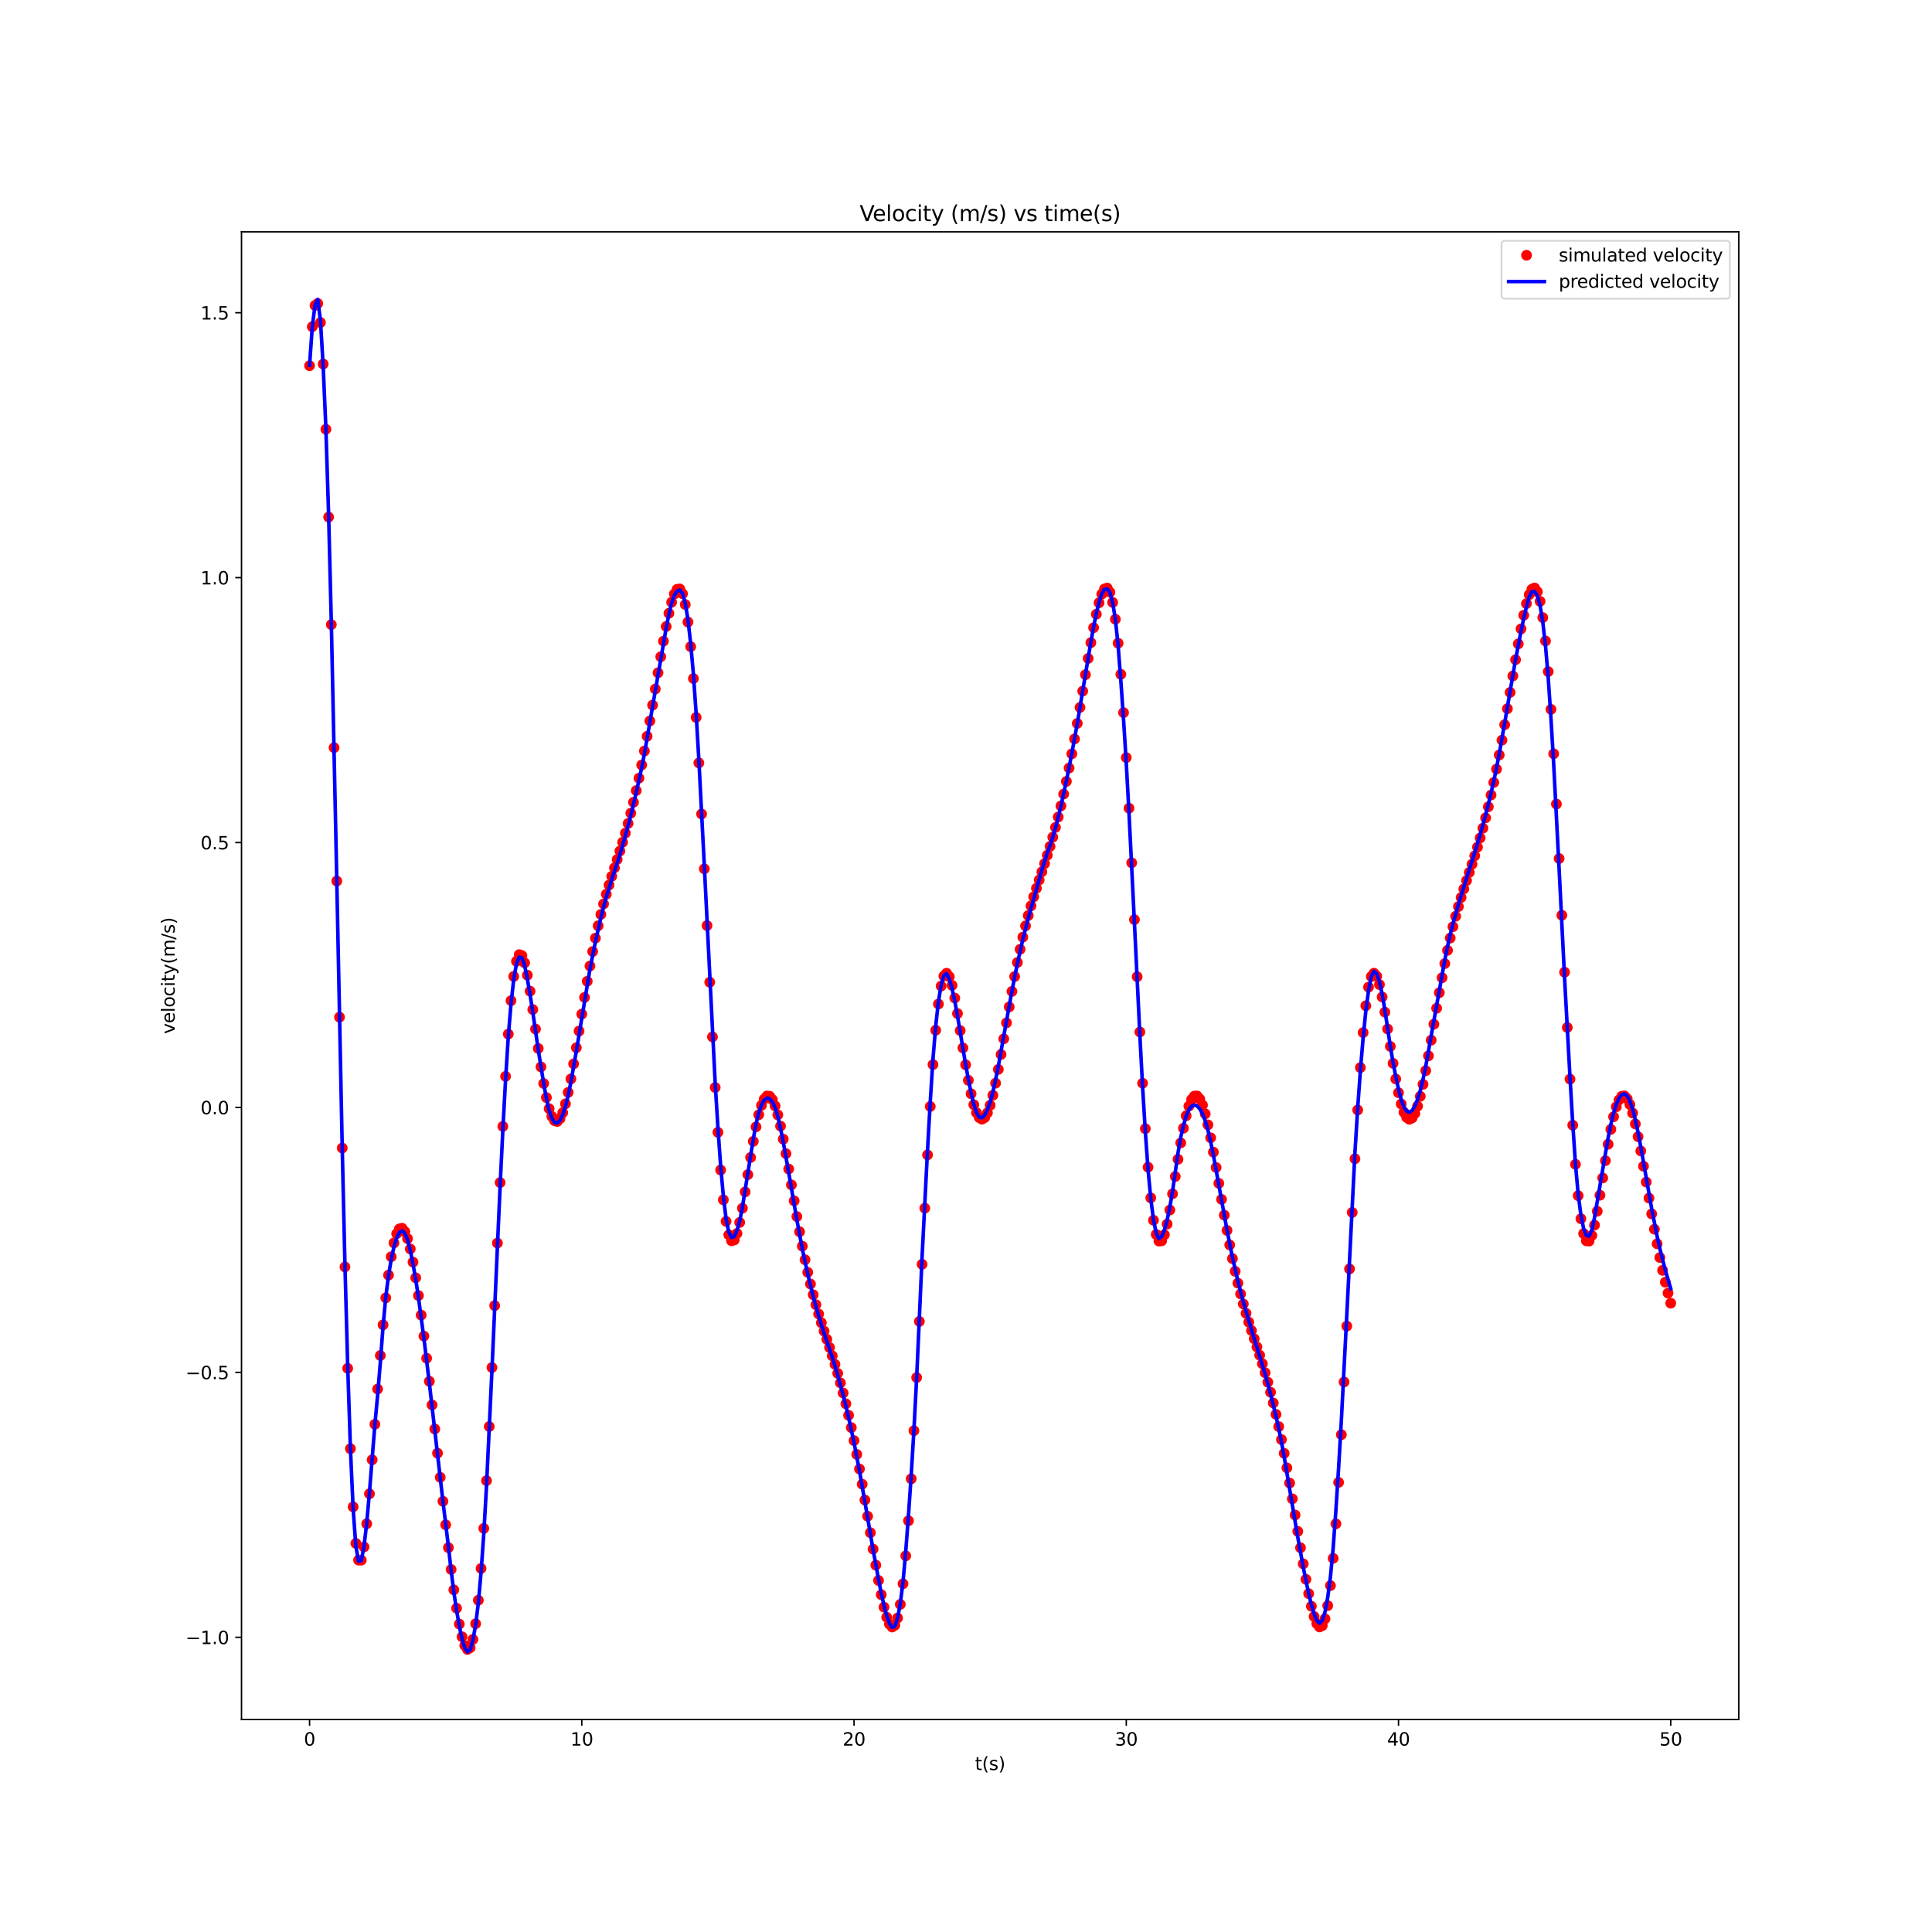 <?xml version="1.0" encoding="utf-8" standalone="no"?>
<!DOCTYPE svg PUBLIC "-//W3C//DTD SVG 1.1//EN"
  "http://www.w3.org/Graphics/SVG/1.1/DTD/svg11.dtd">
<svg xmlns:xlink="http://www.w3.org/1999/xlink" width="1080pt" height="1080pt" viewBox="0 0 1080 1080" xmlns="http://www.w3.org/2000/svg" version="1.1">
 <defs>
  <style type="text/css">*{stroke-linejoin: round; stroke-linecap: butt}</style>
 </defs>
 <g id="figure_1">
  <g id="patch_1">
   <path d="M 0 1080 
L 1080 1080 
L 1080 0 
L 0 0 
z
" style="fill: #ffffff"/>
  </g>
  <g id="axes_1">
   <g id="patch_2">
    <path d="M 135 961.2 
L 972 961.2 
L 972 129.6 
L 135 129.6 
z
" style="fill: #ffffff"/>
   </g>
   <g id="matplotlib.axis_1">
    <g id="xtick_1">
     <g id="line2d_1">
      <defs>
       <path id="m452f367ac6" d="M 0 0 
L 0 3.5 
" style="stroke: #000000; stroke-width: 0.8"/>
      </defs>
      <g>
       <use xlink:href="#m452f367ac6" x="173.045" y="961.2" style="stroke: #000000; stroke-width: 0.8"/>
      </g>
     </g>
     <g id="text_1">
      <!-- 0 -->
      <g transform="translate(169.864 975.798) scale(0.1 -0.1)">
       <defs>
        <path id="DejaVuSans-30" d="M 2034 4250 
Q 1547 4250 1301 3770 
Q 1056 3291 1056 2328 
Q 1056 1369 1301 889 
Q 1547 409 2034 409 
Q 2525 409 2770 889 
Q 3016 1369 3016 2328 
Q 3016 3291 2770 3770 
Q 2525 4250 2034 4250 
z
M 2034 4750 
Q 2819 4750 3233 4129 
Q 3647 3509 3647 2328 
Q 3647 1150 3233 529 
Q 2819 -91 2034 -91 
Q 1250 -91 836 529 
Q 422 1150 422 2328 
Q 422 3509 836 4129 
Q 1250 4750 2034 4750 
z
" transform="scale(0.016)"/>
       </defs>
       <use xlink:href="#DejaVuSans-30"/>
      </g>
     </g>
    </g>
    <g id="xtick_2">
     <g id="line2d_2">
      <g>
       <use xlink:href="#m452f367ac6" x="325.227" y="961.2" style="stroke: #000000; stroke-width: 0.8"/>
      </g>
     </g>
     <g id="text_2">
      <!-- 10 -->
      <g transform="translate(318.865 975.798) scale(0.1 -0.1)">
       <defs>
        <path id="DejaVuSans-31" d="M 794 531 
L 1825 531 
L 1825 4091 
L 703 3866 
L 703 4441 
L 1819 4666 
L 2450 4666 
L 2450 531 
L 3481 531 
L 3481 0 
L 794 0 
L 794 531 
z
" transform="scale(0.016)"/>
       </defs>
       <use xlink:href="#DejaVuSans-31"/>
       <use xlink:href="#DejaVuSans-30" x="63.623"/>
      </g>
     </g>
    </g>
    <g id="xtick_3">
     <g id="line2d_3">
      <g>
       <use xlink:href="#m452f367ac6" x="477.409" y="961.2" style="stroke: #000000; stroke-width: 0.8"/>
      </g>
     </g>
     <g id="text_3">
      <!-- 20 -->
      <g transform="translate(471.047 975.798) scale(0.1 -0.1)">
       <defs>
        <path id="DejaVuSans-32" d="M 1228 531 
L 3431 531 
L 3431 0 
L 469 0 
L 469 531 
Q 828 903 1448 1529 
Q 2069 2156 2228 2338 
Q 2531 2678 2651 2914 
Q 2772 3150 2772 3378 
Q 2772 3750 2511 3984 
Q 2250 4219 1831 4219 
Q 1534 4219 1204 4116 
Q 875 4013 500 3803 
L 500 4441 
Q 881 4594 1212 4672 
Q 1544 4750 1819 4750 
Q 2544 4750 2975 4387 
Q 3406 4025 3406 3419 
Q 3406 3131 3298 2873 
Q 3191 2616 2906 2266 
Q 2828 2175 2409 1742 
Q 1991 1309 1228 531 
z
" transform="scale(0.016)"/>
       </defs>
       <use xlink:href="#DejaVuSans-32"/>
       <use xlink:href="#DejaVuSans-30" x="63.623"/>
      </g>
     </g>
    </g>
    <g id="xtick_4">
     <g id="line2d_4">
      <g>
       <use xlink:href="#m452f367ac6" x="629.591" y="961.2" style="stroke: #000000; stroke-width: 0.8"/>
      </g>
     </g>
     <g id="text_4">
      <!-- 30 -->
      <g transform="translate(623.228 975.798) scale(0.1 -0.1)">
       <defs>
        <path id="DejaVuSans-33" d="M 2597 2516 
Q 3050 2419 3304 2112 
Q 3559 1806 3559 1356 
Q 3559 666 3084 287 
Q 2609 -91 1734 -91 
Q 1441 -91 1130 -33 
Q 819 25 488 141 
L 488 750 
Q 750 597 1062 519 
Q 1375 441 1716 441 
Q 2309 441 2620 675 
Q 2931 909 2931 1356 
Q 2931 1769 2642 2001 
Q 2353 2234 1838 2234 
L 1294 2234 
L 1294 2753 
L 1863 2753 
Q 2328 2753 2575 2939 
Q 2822 3125 2822 3475 
Q 2822 3834 2567 4026 
Q 2313 4219 1838 4219 
Q 1578 4219 1281 4162 
Q 984 4106 628 3988 
L 628 4550 
Q 988 4650 1302 4700 
Q 1616 4750 1894 4750 
Q 2613 4750 3031 4423 
Q 3450 4097 3450 3541 
Q 3450 3153 3228 2886 
Q 3006 2619 2597 2516 
z
" transform="scale(0.016)"/>
       </defs>
       <use xlink:href="#DejaVuSans-33"/>
       <use xlink:href="#DejaVuSans-30" x="63.623"/>
      </g>
     </g>
    </g>
    <g id="xtick_5">
     <g id="line2d_5">
      <g>
       <use xlink:href="#m452f367ac6" x="781.773" y="961.2" style="stroke: #000000; stroke-width: 0.8"/>
      </g>
     </g>
     <g id="text_5">
      <!-- 40 -->
      <g transform="translate(775.41 975.798) scale(0.1 -0.1)">
       <defs>
        <path id="DejaVuSans-34" d="M 2419 4116 
L 825 1625 
L 2419 1625 
L 2419 4116 
z
M 2253 4666 
L 3047 4666 
L 3047 1625 
L 3713 1625 
L 3713 1100 
L 3047 1100 
L 3047 0 
L 2419 0 
L 2419 1100 
L 313 1100 
L 313 1709 
L 2253 4666 
z
" transform="scale(0.016)"/>
       </defs>
       <use xlink:href="#DejaVuSans-34"/>
       <use xlink:href="#DejaVuSans-30" x="63.623"/>
      </g>
     </g>
    </g>
    <g id="xtick_6">
     <g id="line2d_6">
      <g>
       <use xlink:href="#m452f367ac6" x="933.955" y="961.2" style="stroke: #000000; stroke-width: 0.8"/>
      </g>
     </g>
     <g id="text_6">
      <!-- 50 -->
      <g transform="translate(927.592 975.798) scale(0.1 -0.1)">
       <defs>
        <path id="DejaVuSans-35" d="M 691 4666 
L 3169 4666 
L 3169 4134 
L 1269 4134 
L 1269 2991 
Q 1406 3038 1543 3061 
Q 1681 3084 1819 3084 
Q 2600 3084 3056 2656 
Q 3513 2228 3513 1497 
Q 3513 744 3044 326 
Q 2575 -91 1722 -91 
Q 1428 -91 1123 -41 
Q 819 9 494 109 
L 494 744 
Q 775 591 1075 516 
Q 1375 441 1709 441 
Q 2250 441 2565 725 
Q 2881 1009 2881 1497 
Q 2881 1984 2565 2268 
Q 2250 2553 1709 2553 
Q 1456 2553 1204 2497 
Q 953 2441 691 2322 
L 691 4666 
z
" transform="scale(0.016)"/>
       </defs>
       <use xlink:href="#DejaVuSans-35"/>
       <use xlink:href="#DejaVuSans-30" x="63.623"/>
      </g>
     </g>
    </g>
    <g id="text_7">
     <!-- t(s) -->
     <g transform="translate(545.034 989.477) scale(0.1 -0.1)">
      <defs>
       <path id="DejaVuSans-74" d="M 1172 4494 
L 1172 3500 
L 2356 3500 
L 2356 3053 
L 1172 3053 
L 1172 1153 
Q 1172 725 1289 603 
Q 1406 481 1766 481 
L 2356 481 
L 2356 0 
L 1766 0 
Q 1100 0 847 248 
Q 594 497 594 1153 
L 594 3053 
L 172 3053 
L 172 3500 
L 594 3500 
L 594 4494 
L 1172 4494 
z
" transform="scale(0.016)"/>
       <path id="DejaVuSans-28" d="M 1984 4856 
Q 1566 4138 1362 3434 
Q 1159 2731 1159 2009 
Q 1159 1288 1364 580 
Q 1569 -128 1984 -844 
L 1484 -844 
Q 1016 -109 783 600 
Q 550 1309 550 2009 
Q 550 2706 781 3412 
Q 1013 4119 1484 4856 
L 1984 4856 
z
" transform="scale(0.016)"/>
       <path id="DejaVuSans-73" d="M 2834 3397 
L 2834 2853 
Q 2591 2978 2328 3040 
Q 2066 3103 1784 3103 
Q 1356 3103 1142 2972 
Q 928 2841 928 2578 
Q 928 2378 1081 2264 
Q 1234 2150 1697 2047 
L 1894 2003 
Q 2506 1872 2764 1633 
Q 3022 1394 3022 966 
Q 3022 478 2636 193 
Q 2250 -91 1575 -91 
Q 1294 -91 989 -36 
Q 684 19 347 128 
L 347 722 
Q 666 556 975 473 
Q 1284 391 1588 391 
Q 1994 391 2212 530 
Q 2431 669 2431 922 
Q 2431 1156 2273 1281 
Q 2116 1406 1581 1522 
L 1381 1569 
Q 847 1681 609 1914 
Q 372 2147 372 2553 
Q 372 3047 722 3315 
Q 1072 3584 1716 3584 
Q 2034 3584 2315 3537 
Q 2597 3491 2834 3397 
z
" transform="scale(0.016)"/>
       <path id="DejaVuSans-29" d="M 513 4856 
L 1013 4856 
Q 1481 4119 1714 3412 
Q 1947 2706 1947 2009 
Q 1947 1309 1714 600 
Q 1481 -109 1013 -844 
L 513 -844 
Q 928 -128 1133 580 
Q 1338 1288 1338 2009 
Q 1338 2731 1133 3434 
Q 928 4138 513 4856 
z
" transform="scale(0.016)"/>
      </defs>
      <use xlink:href="#DejaVuSans-74"/>
      <use xlink:href="#DejaVuSans-28" x="39.209"/>
      <use xlink:href="#DejaVuSans-73" x="78.223"/>
      <use xlink:href="#DejaVuSans-29" x="130.322"/>
     </g>
    </g>
   </g>
   <g id="matplotlib.axis_2">
    <g id="ytick_1">
     <g id="line2d_7">
      <defs>
       <path id="mef6ddba4a8" d="M 0 0 
L -3.5 0 
" style="stroke: #000000; stroke-width: 0.8"/>
      </defs>
      <g>
       <use xlink:href="#mef6ddba4a8" x="135" y="915.265" style="stroke: #000000; stroke-width: 0.8"/>
      </g>
     </g>
     <g id="text_8">
      <!-- −1.0 -->
      <g transform="translate(103.717 919.064) scale(0.1 -0.1)">
       <defs>
        <path id="DejaVuSans-2212" d="M 678 2272 
L 4684 2272 
L 4684 1741 
L 678 1741 
L 678 2272 
z
" transform="scale(0.016)"/>
        <path id="DejaVuSans-2e" d="M 684 794 
L 1344 794 
L 1344 0 
L 684 0 
L 684 794 
z
" transform="scale(0.016)"/>
       </defs>
       <use xlink:href="#DejaVuSans-2212"/>
       <use xlink:href="#DejaVuSans-31" x="83.789"/>
       <use xlink:href="#DejaVuSans-2e" x="147.412"/>
       <use xlink:href="#DejaVuSans-30" x="179.199"/>
      </g>
     </g>
    </g>
    <g id="ytick_2">
     <g id="line2d_8">
      <g>
       <use xlink:href="#mef6ddba4a8" x="135" y="767.174" style="stroke: #000000; stroke-width: 0.8"/>
      </g>
     </g>
     <g id="text_9">
      <!-- −0.5 -->
      <g transform="translate(103.717 770.973) scale(0.1 -0.1)">
       <use xlink:href="#DejaVuSans-2212"/>
       <use xlink:href="#DejaVuSans-30" x="83.789"/>
       <use xlink:href="#DejaVuSans-2e" x="147.412"/>
       <use xlink:href="#DejaVuSans-35" x="179.199"/>
      </g>
     </g>
    </g>
    <g id="ytick_3">
     <g id="line2d_9">
      <g>
       <use xlink:href="#mef6ddba4a8" x="135" y="619.082" style="stroke: #000000; stroke-width: 0.8"/>
      </g>
     </g>
     <g id="text_10">
      <!-- 0.0 -->
      <g transform="translate(112.097 622.881) scale(0.1 -0.1)">
       <use xlink:href="#DejaVuSans-30"/>
       <use xlink:href="#DejaVuSans-2e" x="63.623"/>
       <use xlink:href="#DejaVuSans-30" x="95.41"/>
      </g>
     </g>
    </g>
    <g id="ytick_4">
     <g id="line2d_10">
      <g>
       <use xlink:href="#mef6ddba4a8" x="135" y="470.99" style="stroke: #000000; stroke-width: 0.8"/>
      </g>
     </g>
     <g id="text_11">
      <!-- 0.5 -->
      <g transform="translate(112.097 474.79) scale(0.1 -0.1)">
       <use xlink:href="#DejaVuSans-30"/>
       <use xlink:href="#DejaVuSans-2e" x="63.623"/>
       <use xlink:href="#DejaVuSans-35" x="95.41"/>
      </g>
     </g>
    </g>
    <g id="ytick_5">
     <g id="line2d_11">
      <g>
       <use xlink:href="#mef6ddba4a8" x="135" y="322.899" style="stroke: #000000; stroke-width: 0.8"/>
      </g>
     </g>
     <g id="text_12">
      <!-- 1.0 -->
      <g transform="translate(112.097 326.698) scale(0.1 -0.1)">
       <use xlink:href="#DejaVuSans-31"/>
       <use xlink:href="#DejaVuSans-2e" x="63.623"/>
       <use xlink:href="#DejaVuSans-30" x="95.41"/>
      </g>
     </g>
    </g>
    <g id="ytick_6">
     <g id="line2d_12">
      <g>
       <use xlink:href="#mef6ddba4a8" x="135" y="174.807" style="stroke: #000000; stroke-width: 0.8"/>
      </g>
     </g>
     <g id="text_13">
      <!-- 1.5 -->
      <g transform="translate(112.097 178.606) scale(0.1 -0.1)">
       <use xlink:href="#DejaVuSans-31"/>
       <use xlink:href="#DejaVuSans-2e" x="63.623"/>
       <use xlink:href="#DejaVuSans-35" x="95.41"/>
      </g>
     </g>
    </g>
    <g id="text_14">
     <!-- velocity(m/s) -->
     <g transform="translate(97.638 578.003) rotate(-90) scale(0.1 -0.1)">
      <defs>
       <path id="DejaVuSans-76" d="M 191 3500 
L 800 3500 
L 1894 563 
L 2988 3500 
L 3597 3500 
L 2284 0 
L 1503 0 
L 191 3500 
z
" transform="scale(0.016)"/>
       <path id="DejaVuSans-65" d="M 3597 1894 
L 3597 1613 
L 953 1613 
Q 991 1019 1311 708 
Q 1631 397 2203 397 
Q 2534 397 2845 478 
Q 3156 559 3463 722 
L 3463 178 
Q 3153 47 2828 -22 
Q 2503 -91 2169 -91 
Q 1331 -91 842 396 
Q 353 884 353 1716 
Q 353 2575 817 3079 
Q 1281 3584 2069 3584 
Q 2775 3584 3186 3129 
Q 3597 2675 3597 1894 
z
M 3022 2063 
Q 3016 2534 2758 2815 
Q 2500 3097 2075 3097 
Q 1594 3097 1305 2825 
Q 1016 2553 972 2059 
L 3022 2063 
z
" transform="scale(0.016)"/>
       <path id="DejaVuSans-6c" d="M 603 4863 
L 1178 4863 
L 1178 0 
L 603 0 
L 603 4863 
z
" transform="scale(0.016)"/>
       <path id="DejaVuSans-6f" d="M 1959 3097 
Q 1497 3097 1228 2736 
Q 959 2375 959 1747 
Q 959 1119 1226 758 
Q 1494 397 1959 397 
Q 2419 397 2687 759 
Q 2956 1122 2956 1747 
Q 2956 2369 2687 2733 
Q 2419 3097 1959 3097 
z
M 1959 3584 
Q 2709 3584 3137 3096 
Q 3566 2609 3566 1747 
Q 3566 888 3137 398 
Q 2709 -91 1959 -91 
Q 1206 -91 779 398 
Q 353 888 353 1747 
Q 353 2609 779 3096 
Q 1206 3584 1959 3584 
z
" transform="scale(0.016)"/>
       <path id="DejaVuSans-63" d="M 3122 3366 
L 3122 2828 
Q 2878 2963 2633 3030 
Q 2388 3097 2138 3097 
Q 1578 3097 1268 2742 
Q 959 2388 959 1747 
Q 959 1106 1268 751 
Q 1578 397 2138 397 
Q 2388 397 2633 464 
Q 2878 531 3122 666 
L 3122 134 
Q 2881 22 2623 -34 
Q 2366 -91 2075 -91 
Q 1284 -91 818 406 
Q 353 903 353 1747 
Q 353 2603 823 3093 
Q 1294 3584 2113 3584 
Q 2378 3584 2631 3529 
Q 2884 3475 3122 3366 
z
" transform="scale(0.016)"/>
       <path id="DejaVuSans-69" d="M 603 3500 
L 1178 3500 
L 1178 0 
L 603 0 
L 603 3500 
z
M 603 4863 
L 1178 4863 
L 1178 4134 
L 603 4134 
L 603 4863 
z
" transform="scale(0.016)"/>
       <path id="DejaVuSans-79" d="M 2059 -325 
Q 1816 -950 1584 -1140 
Q 1353 -1331 966 -1331 
L 506 -1331 
L 506 -850 
L 844 -850 
Q 1081 -850 1212 -737 
Q 1344 -625 1503 -206 
L 1606 56 
L 191 3500 
L 800 3500 
L 1894 763 
L 2988 3500 
L 3597 3500 
L 2059 -325 
z
" transform="scale(0.016)"/>
       <path id="DejaVuSans-6d" d="M 3328 2828 
Q 3544 3216 3844 3400 
Q 4144 3584 4550 3584 
Q 5097 3584 5394 3201 
Q 5691 2819 5691 2113 
L 5691 0 
L 5113 0 
L 5113 2094 
Q 5113 2597 4934 2840 
Q 4756 3084 4391 3084 
Q 3944 3084 3684 2787 
Q 3425 2491 3425 1978 
L 3425 0 
L 2847 0 
L 2847 2094 
Q 2847 2600 2669 2842 
Q 2491 3084 2119 3084 
Q 1678 3084 1418 2786 
Q 1159 2488 1159 1978 
L 1159 0 
L 581 0 
L 581 3500 
L 1159 3500 
L 1159 2956 
Q 1356 3278 1631 3431 
Q 1906 3584 2284 3584 
Q 2666 3584 2933 3390 
Q 3200 3197 3328 2828 
z
" transform="scale(0.016)"/>
       <path id="DejaVuSans-2f" d="M 1625 4666 
L 2156 4666 
L 531 -594 
L 0 -594 
L 1625 4666 
z
" transform="scale(0.016)"/>
      </defs>
      <use xlink:href="#DejaVuSans-76"/>
      <use xlink:href="#DejaVuSans-65" x="59.18"/>
      <use xlink:href="#DejaVuSans-6c" x="120.703"/>
      <use xlink:href="#DejaVuSans-6f" x="148.486"/>
      <use xlink:href="#DejaVuSans-63" x="209.668"/>
      <use xlink:href="#DejaVuSans-69" x="264.648"/>
      <use xlink:href="#DejaVuSans-74" x="292.432"/>
      <use xlink:href="#DejaVuSans-79" x="331.641"/>
      <use xlink:href="#DejaVuSans-28" x="390.82"/>
      <use xlink:href="#DejaVuSans-6d" x="429.834"/>
      <use xlink:href="#DejaVuSans-2f" x="527.246"/>
      <use xlink:href="#DejaVuSans-73" x="560.938"/>
      <use xlink:href="#DejaVuSans-29" x="613.037"/>
     </g>
    </g>
   </g>
   <g id="line2d_13">
    <defs>
     <path id="mbfb71e87d5" d="M 0 2.5 
C 0.663 2.5 1.299 2.237 1.768 1.768 
C 2.237 1.299 2.5 0.663 2.5 0 
C 2.5 -0.663 2.237 -1.299 1.768 -1.768 
C 1.299 -2.237 0.663 -2.5 0 -2.5 
C -0.663 -2.5 -1.299 -2.237 -1.768 -1.768 
C -2.237 -1.299 -2.5 -0.663 -2.5 0 
C -2.5 0.663 -2.237 1.299 -1.768 1.768 
C -1.299 2.237 -0.663 2.5 0 2.5 
z
" style="stroke: #ff0000"/>
    </defs>
    <g clip-path="url(#p6faa87efe3)">
     <use xlink:href="#mbfb71e87d5" x="173.045" y="204.425" style="fill: #ff0000; stroke: #ff0000"/>
     <use xlink:href="#mbfb71e87d5" x="174.567" y="182.645" style="fill: #ff0000; stroke: #ff0000"/>
     <use xlink:href="#mbfb71e87d5" x="176.089" y="170.744" style="fill: #ff0000; stroke: #ff0000"/>
     <use xlink:href="#mbfb71e87d5" x="177.611" y="169.662" style="fill: #ff0000; stroke: #ff0000"/>
     <use xlink:href="#mbfb71e87d5" x="179.133" y="180.295" style="fill: #ff0000; stroke: #ff0000"/>
     <use xlink:href="#mbfb71e87d5" x="180.655" y="203.502" style="fill: #ff0000; stroke: #ff0000"/>
     <use xlink:href="#mbfb71e87d5" x="182.176" y="239.958" style="fill: #ff0000; stroke: #ff0000"/>
     <use xlink:href="#mbfb71e87d5" x="183.698" y="289.057" style="fill: #ff0000; stroke: #ff0000"/>
     <use xlink:href="#mbfb71e87d5" x="185.22" y="349.148" style="fill: #ff0000; stroke: #ff0000"/>
     <use xlink:href="#mbfb71e87d5" x="186.742" y="417.951" style="fill: #ff0000; stroke: #ff0000"/>
     <use xlink:href="#mbfb71e87d5" x="188.264" y="492.517" style="fill: #ff0000; stroke: #ff0000"/>
     <use xlink:href="#mbfb71e87d5" x="189.785" y="568.602" style="fill: #ff0000; stroke: #ff0000"/>
     <use xlink:href="#mbfb71e87d5" x="191.307" y="641.766" style="fill: #ff0000; stroke: #ff0000"/>
     <use xlink:href="#mbfb71e87d5" x="192.829" y="708.224" style="fill: #ff0000; stroke: #ff0000"/>
     <use xlink:href="#mbfb71e87d5" x="194.351" y="764.913" style="fill: #ff0000; stroke: #ff0000"/>
     <use xlink:href="#mbfb71e87d5" x="195.873" y="809.842" style="fill: #ff0000; stroke: #ff0000"/>
     <use xlink:href="#mbfb71e87d5" x="197.395" y="842.341" style="fill: #ff0000; stroke: #ff0000"/>
     <use xlink:href="#mbfb71e87d5" x="198.916" y="862.744" style="fill: #ff0000; stroke: #ff0000"/>
     <use xlink:href="#mbfb71e87d5" x="200.438" y="872.117" style="fill: #ff0000; stroke: #ff0000"/>
     <use xlink:href="#mbfb71e87d5" x="201.96" y="872.136" style="fill: #ff0000; stroke: #ff0000"/>
     <use xlink:href="#mbfb71e87d5" x="203.482" y="864.756" style="fill: #ff0000; stroke: #ff0000"/>
     <use xlink:href="#mbfb71e87d5" x="205.004" y="851.811" style="fill: #ff0000; stroke: #ff0000"/>
     <use xlink:href="#mbfb71e87d5" x="206.525" y="835.04" style="fill: #ff0000; stroke: #ff0000"/>
     <use xlink:href="#mbfb71e87d5" x="208.047" y="816.025" style="fill: #ff0000; stroke: #ff0000"/>
     <use xlink:href="#mbfb71e87d5" x="209.569" y="796.175" style="fill: #ff0000; stroke: #ff0000"/>
     <use xlink:href="#mbfb71e87d5" x="211.091" y="776.484" style="fill: #ff0000; stroke: #ff0000"/>
     <use xlink:href="#mbfb71e87d5" x="212.613" y="757.747" style="fill: #ff0000; stroke: #ff0000"/>
     <use xlink:href="#mbfb71e87d5" x="214.135" y="740.607" style="fill: #ff0000; stroke: #ff0000"/>
     <use xlink:href="#mbfb71e87d5" x="215.656" y="725.527" style="fill: #ff0000; stroke: #ff0000"/>
     <use xlink:href="#mbfb71e87d5" x="217.178" y="712.793" style="fill: #ff0000; stroke: #ff0000"/>
     <use xlink:href="#mbfb71e87d5" x="218.7" y="702.523" style="fill: #ff0000; stroke: #ff0000"/>
     <use xlink:href="#mbfb71e87d5" x="220.222" y="694.819" style="fill: #ff0000; stroke: #ff0000"/>
     <use xlink:href="#mbfb71e87d5" x="221.744" y="689.657" style="fill: #ff0000; stroke: #ff0000"/>
     <use xlink:href="#mbfb71e87d5" x="223.265" y="686.958" style="fill: #ff0000; stroke: #ff0000"/>
     <use xlink:href="#mbfb71e87d5" x="224.787" y="686.614" style="fill: #ff0000; stroke: #ff0000"/>
     <use xlink:href="#mbfb71e87d5" x="226.309" y="688.487" style="fill: #ff0000; stroke: #ff0000"/>
     <use xlink:href="#mbfb71e87d5" x="227.831" y="692.408" style="fill: #ff0000; stroke: #ff0000"/>
     <use xlink:href="#mbfb71e87d5" x="229.353" y="698.173" style="fill: #ff0000; stroke: #ff0000"/>
     <use xlink:href="#mbfb71e87d5" x="230.875" y="705.545" style="fill: #ff0000; stroke: #ff0000"/>
     <use xlink:href="#mbfb71e87d5" x="232.396" y="714.299" style="fill: #ff0000; stroke: #ff0000"/>
     <use xlink:href="#mbfb71e87d5" x="233.918" y="724.228" style="fill: #ff0000; stroke: #ff0000"/>
     <use xlink:href="#mbfb71e87d5" x="235.44" y="735.146" style="fill: #ff0000; stroke: #ff0000"/>
     <use xlink:href="#mbfb71e87d5" x="236.962" y="746.884" style="fill: #ff0000; stroke: #ff0000"/>
     <use xlink:href="#mbfb71e87d5" x="238.484" y="759.275" style="fill: #ff0000; stroke: #ff0000"/>
     <use xlink:href="#mbfb71e87d5" x="240.005" y="772.152" style="fill: #ff0000; stroke: #ff0000"/>
     <use xlink:href="#mbfb71e87d5" x="241.527" y="785.374" style="fill: #ff0000; stroke: #ff0000"/>
     <use xlink:href="#mbfb71e87d5" x="243.049" y="798.809" style="fill: #ff0000; stroke: #ff0000"/>
     <use xlink:href="#mbfb71e87d5" x="244.571" y="812.335" style="fill: #ff0000; stroke: #ff0000"/>
     <use xlink:href="#mbfb71e87d5" x="246.093" y="825.839" style="fill: #ff0000; stroke: #ff0000"/>
     <use xlink:href="#mbfb71e87d5" x="247.615" y="839.22" style="fill: #ff0000; stroke: #ff0000"/>
     <use xlink:href="#mbfb71e87d5" x="249.136" y="852.373" style="fill: #ff0000; stroke: #ff0000"/>
     <use xlink:href="#mbfb71e87d5" x="250.658" y="865.145" style="fill: #ff0000; stroke: #ff0000"/>
     <use xlink:href="#mbfb71e87d5" x="252.18" y="877.341" style="fill: #ff0000; stroke: #ff0000"/>
     <use xlink:href="#mbfb71e87d5" x="253.702" y="888.721" style="fill: #ff0000; stroke: #ff0000"/>
     <use xlink:href="#mbfb71e87d5" x="255.224" y="899.005" style="fill: #ff0000; stroke: #ff0000"/>
     <use xlink:href="#mbfb71e87d5" x="256.745" y="907.868" style="fill: #ff0000; stroke: #ff0000"/>
     <use xlink:href="#mbfb71e87d5" x="258.267" y="914.943" style="fill: #ff0000; stroke: #ff0000"/>
     <use xlink:href="#mbfb71e87d5" x="259.789" y="919.821" style="fill: #ff0000; stroke: #ff0000"/>
     <use xlink:href="#mbfb71e87d5" x="261.311" y="922.047" style="fill: #ff0000; stroke: #ff0000"/>
     <use xlink:href="#mbfb71e87d5" x="262.833" y="921.092" style="fill: #ff0000; stroke: #ff0000"/>
     <use xlink:href="#mbfb71e87d5" x="264.355" y="916.441" style="fill: #ff0000; stroke: #ff0000"/>
     <use xlink:href="#mbfb71e87d5" x="265.876" y="907.688" style="fill: #ff0000; stroke: #ff0000"/>
     <use xlink:href="#mbfb71e87d5" x="267.398" y="894.534" style="fill: #ff0000; stroke: #ff0000"/>
     <use xlink:href="#mbfb71e87d5" x="268.92" y="876.782" style="fill: #ff0000; stroke: #ff0000"/>
     <use xlink:href="#mbfb71e87d5" x="270.442" y="854.377" style="fill: #ff0000; stroke: #ff0000"/>
     <use xlink:href="#mbfb71e87d5" x="271.964" y="827.698" style="fill: #ff0000; stroke: #ff0000"/>
     <use xlink:href="#mbfb71e87d5" x="273.485" y="797.438" style="fill: #ff0000; stroke: #ff0000"/>
     <use xlink:href="#mbfb71e87d5" x="275.007" y="764.472" style="fill: #ff0000; stroke: #ff0000"/>
     <use xlink:href="#mbfb71e87d5" x="276.529" y="729.85" style="fill: #ff0000; stroke: #ff0000"/>
     <use xlink:href="#mbfb71e87d5" x="278.051" y="694.891" style="fill: #ff0000; stroke: #ff0000"/>
     <use xlink:href="#mbfb71e87d5" x="279.573" y="661.071" style="fill: #ff0000; stroke: #ff0000"/>
     <use xlink:href="#mbfb71e87d5" x="281.095" y="629.661" style="fill: #ff0000; stroke: #ff0000"/>
     <use xlink:href="#mbfb71e87d5" x="282.616" y="601.705" style="fill: #ff0000; stroke: #ff0000"/>
     <use xlink:href="#mbfb71e87d5" x="284.138" y="578.073" style="fill: #ff0000; stroke: #ff0000"/>
     <use xlink:href="#mbfb71e87d5" x="285.66" y="559.379" style="fill: #ff0000; stroke: #ff0000"/>
     <use xlink:href="#mbfb71e87d5" x="287.182" y="545.853" style="fill: #ff0000; stroke: #ff0000"/>
     <use xlink:href="#mbfb71e87d5" x="288.704" y="537.38" style="fill: #ff0000; stroke: #ff0000"/>
     <use xlink:href="#mbfb71e87d5" x="290.225" y="533.653" style="fill: #ff0000; stroke: #ff0000"/>
     <use xlink:href="#mbfb71e87d5" x="291.747" y="534.166" style="fill: #ff0000; stroke: #ff0000"/>
     <use xlink:href="#mbfb71e87d5" x="293.269" y="538.242" style="fill: #ff0000; stroke: #ff0000"/>
     <use xlink:href="#mbfb71e87d5" x="294.791" y="545.134" style="fill: #ff0000; stroke: #ff0000"/>
     <use xlink:href="#mbfb71e87d5" x="296.313" y="554.085" style="fill: #ff0000; stroke: #ff0000"/>
     <use xlink:href="#mbfb71e87d5" x="297.835" y="564.347" style="fill: #ff0000; stroke: #ff0000"/>
     <use xlink:href="#mbfb71e87d5" x="299.356" y="575.226" style="fill: #ff0000; stroke: #ff0000"/>
     <use xlink:href="#mbfb71e87d5" x="300.878" y="586.094" style="fill: #ff0000; stroke: #ff0000"/>
     <use xlink:href="#mbfb71e87d5" x="302.4" y="596.404" style="fill: #ff0000; stroke: #ff0000"/>
     <use xlink:href="#mbfb71e87d5" x="303.922" y="605.677" style="fill: #ff0000; stroke: #ff0000"/>
     <use xlink:href="#mbfb71e87d5" x="305.444" y="613.547" style="fill: #ff0000; stroke: #ff0000"/>
     <use xlink:href="#mbfb71e87d5" x="306.965" y="619.753" style="fill: #ff0000; stroke: #ff0000"/>
     <use xlink:href="#mbfb71e87d5" x="308.487" y="624.102" style="fill: #ff0000; stroke: #ff0000"/>
     <use xlink:href="#mbfb71e87d5" x="310.009" y="626.487" style="fill: #ff0000; stroke: #ff0000"/>
     <use xlink:href="#mbfb71e87d5" x="311.531" y="626.884" style="fill: #ff0000; stroke: #ff0000"/>
     <use xlink:href="#mbfb71e87d5" x="313.053" y="625.35" style="fill: #ff0000; stroke: #ff0000"/>
     <use xlink:href="#mbfb71e87d5" x="314.575" y="622.007" style="fill: #ff0000; stroke: #ff0000"/>
     <use xlink:href="#mbfb71e87d5" x="316.096" y="617.036" style="fill: #ff0000; stroke: #ff0000"/>
     <use xlink:href="#mbfb71e87d5" x="317.618" y="610.658" style="fill: #ff0000; stroke: #ff0000"/>
     <use xlink:href="#mbfb71e87d5" x="319.14" y="603.12" style="fill: #ff0000; stroke: #ff0000"/>
     <use xlink:href="#mbfb71e87d5" x="320.662" y="594.705" style="fill: #ff0000; stroke: #ff0000"/>
     <use xlink:href="#mbfb71e87d5" x="322.184" y="585.692" style="fill: #ff0000; stroke: #ff0000"/>
     <use xlink:href="#mbfb71e87d5" x="323.705" y="576.342" style="fill: #ff0000; stroke: #ff0000"/>
     <use xlink:href="#mbfb71e87d5" x="325.227" y="566.895" style="fill: #ff0000; stroke: #ff0000"/>
     <use xlink:href="#mbfb71e87d5" x="326.749" y="557.578" style="fill: #ff0000; stroke: #ff0000"/>
     <use xlink:href="#mbfb71e87d5" x="328.271" y="548.569" style="fill: #ff0000; stroke: #ff0000"/>
     <use xlink:href="#mbfb71e87d5" x="329.793" y="539.991" style="fill: #ff0000; stroke: #ff0000"/>
     <use xlink:href="#mbfb71e87d5" x="331.315" y="531.927" style="fill: #ff0000; stroke: #ff0000"/>
     <use xlink:href="#mbfb71e87d5" x="332.836" y="524.432" style="fill: #ff0000; stroke: #ff0000"/>
     <use xlink:href="#mbfb71e87d5" x="334.358" y="517.522" style="fill: #ff0000; stroke: #ff0000"/>
     <use xlink:href="#mbfb71e87d5" x="335.88" y="511.169" style="fill: #ff0000; stroke: #ff0000"/>
     <use xlink:href="#mbfb71e87d5" x="337.402" y="505.31" style="fill: #ff0000; stroke: #ff0000"/>
     <use xlink:href="#mbfb71e87d5" x="338.924" y="499.866" style="fill: #ff0000; stroke: #ff0000"/>
     <use xlink:href="#mbfb71e87d5" x="340.445" y="494.753" style="fill: #ff0000; stroke: #ff0000"/>
     <use xlink:href="#mbfb71e87d5" x="341.967" y="489.88" style="fill: #ff0000; stroke: #ff0000"/>
     <use xlink:href="#mbfb71e87d5" x="343.489" y="485.151" style="fill: #ff0000; stroke: #ff0000"/>
     <use xlink:href="#mbfb71e87d5" x="345.011" y="480.465" style="fill: #ff0000; stroke: #ff0000"/>
     <use xlink:href="#mbfb71e87d5" x="346.533" y="475.721" style="fill: #ff0000; stroke: #ff0000"/>
     <use xlink:href="#mbfb71e87d5" x="348.055" y="470.826" style="fill: #ff0000; stroke: #ff0000"/>
     <use xlink:href="#mbfb71e87d5" x="349.576" y="465.71" style="fill: #ff0000; stroke: #ff0000"/>
     <use xlink:href="#mbfb71e87d5" x="351.098" y="460.311" style="fill: #ff0000; stroke: #ff0000"/>
     <use xlink:href="#mbfb71e87d5" x="352.62" y="454.577" style="fill: #ff0000; stroke: #ff0000"/>
     <use xlink:href="#mbfb71e87d5" x="354.142" y="448.466" style="fill: #ff0000; stroke: #ff0000"/>
     <use xlink:href="#mbfb71e87d5" x="355.664" y="441.95" style="fill: #ff0000; stroke: #ff0000"/>
     <use xlink:href="#mbfb71e87d5" x="357.185" y="435.006" style="fill: #ff0000; stroke: #ff0000"/>
     <use xlink:href="#mbfb71e87d5" x="358.707" y="427.627" style="fill: #ff0000; stroke: #ff0000"/>
     <use xlink:href="#mbfb71e87d5" x="360.229" y="419.815" style="fill: #ff0000; stroke: #ff0000"/>
     <use xlink:href="#mbfb71e87d5" x="361.751" y="411.598" style="fill: #ff0000; stroke: #ff0000"/>
     <use xlink:href="#mbfb71e87d5" x="363.273" y="403.028" style="fill: #ff0000; stroke: #ff0000"/>
     <use xlink:href="#mbfb71e87d5" x="364.795" y="394.181" style="fill: #ff0000; stroke: #ff0000"/>
     <use xlink:href="#mbfb71e87d5" x="366.316" y="385.158" style="fill: #ff0000; stroke: #ff0000"/>
     <use xlink:href="#mbfb71e87d5" x="367.838" y="376.085" style="fill: #ff0000; stroke: #ff0000"/>
     <use xlink:href="#mbfb71e87d5" x="369.36" y="367.115" style="fill: #ff0000; stroke: #ff0000"/>
     <use xlink:href="#mbfb71e87d5" x="370.882" y="358.422" style="fill: #ff0000; stroke: #ff0000"/>
     <use xlink:href="#mbfb71e87d5" x="372.404" y="350.227" style="fill: #ff0000; stroke: #ff0000"/>
     <use xlink:href="#mbfb71e87d5" x="373.925" y="342.851" style="fill: #ff0000; stroke: #ff0000"/>
     <use xlink:href="#mbfb71e87d5" x="375.447" y="336.662" style="fill: #ff0000; stroke: #ff0000"/>
     <use xlink:href="#mbfb71e87d5" x="376.969" y="332.051" style="fill: #ff0000; stroke: #ff0000"/>
     <use xlink:href="#mbfb71e87d5" x="378.491" y="329.429" style="fill: #ff0000; stroke: #ff0000"/>
     <use xlink:href="#mbfb71e87d5" x="380.013" y="329.229" style="fill: #ff0000; stroke: #ff0000"/>
     <use xlink:href="#mbfb71e87d5" x="381.535" y="331.906" style="fill: #ff0000; stroke: #ff0000"/>
     <use xlink:href="#mbfb71e87d5" x="383.056" y="337.935" style="fill: #ff0000; stroke: #ff0000"/>
     <use xlink:href="#mbfb71e87d5" x="384.578" y="347.728" style="fill: #ff0000; stroke: #ff0000"/>
     <use xlink:href="#mbfb71e87d5" x="386.1" y="361.503" style="fill: #ff0000; stroke: #ff0000"/>
     <use xlink:href="#mbfb71e87d5" x="387.622" y="379.316" style="fill: #ff0000; stroke: #ff0000"/>
     <use xlink:href="#mbfb71e87d5" x="389.144" y="401.063" style="fill: #ff0000; stroke: #ff0000"/>
     <use xlink:href="#mbfb71e87d5" x="390.665" y="426.477" style="fill: #ff0000; stroke: #ff0000"/>
     <use xlink:href="#mbfb71e87d5" x="392.187" y="455.028" style="fill: #ff0000; stroke: #ff0000"/>
     <use xlink:href="#mbfb71e87d5" x="393.709" y="485.697" style="fill: #ff0000; stroke: #ff0000"/>
     <use xlink:href="#mbfb71e87d5" x="395.231" y="517.398" style="fill: #ff0000; stroke: #ff0000"/>
     <use xlink:href="#mbfb71e87d5" x="396.753" y="549.061" style="fill: #ff0000; stroke: #ff0000"/>
     <use xlink:href="#mbfb71e87d5" x="398.275" y="579.623" style="fill: #ff0000; stroke: #ff0000"/>
     <use xlink:href="#mbfb71e87d5" x="399.796" y="607.93" style="fill: #ff0000; stroke: #ff0000"/>
     <use xlink:href="#mbfb71e87d5" x="401.318" y="632.974" style="fill: #ff0000; stroke: #ff0000"/>
     <use xlink:href="#mbfb71e87d5" x="402.84" y="654.049" style="fill: #ff0000; stroke: #ff0000"/>
     <use xlink:href="#mbfb71e87d5" x="404.362" y="670.714" style="fill: #ff0000; stroke: #ff0000"/>
     <use xlink:href="#mbfb71e87d5" x="405.884" y="682.766" style="fill: #ff0000; stroke: #ff0000"/>
     <use xlink:href="#mbfb71e87d5" x="407.405" y="690.285" style="fill: #ff0000; stroke: #ff0000"/>
     <use xlink:href="#mbfb71e87d5" x="408.927" y="693.59" style="fill: #ff0000; stroke: #ff0000"/>
     <use xlink:href="#mbfb71e87d5" x="410.449" y="693.141" style="fill: #ff0000; stroke: #ff0000"/>
     <use xlink:href="#mbfb71e87d5" x="411.971" y="689.509" style="fill: #ff0000; stroke: #ff0000"/>
     <use xlink:href="#mbfb71e87d5" x="413.493" y="683.355" style="fill: #ff0000; stroke: #ff0000"/>
     <use xlink:href="#mbfb71e87d5" x="415.015" y="675.399" style="fill: #ff0000; stroke: #ff0000"/>
     <use xlink:href="#mbfb71e87d5" x="416.536" y="666.276" style="fill: #ff0000; stroke: #ff0000"/>
     <use xlink:href="#mbfb71e87d5" x="418.058" y="656.637" style="fill: #ff0000; stroke: #ff0000"/>
     <use xlink:href="#mbfb71e87d5" x="419.58" y="647.055" style="fill: #ff0000; stroke: #ff0000"/>
     <use xlink:href="#mbfb71e87d5" x="421.102" y="638.022" style="fill: #ff0000; stroke: #ff0000"/>
     <use xlink:href="#mbfb71e87d5" x="422.624" y="629.941" style="fill: #ff0000; stroke: #ff0000"/>
     <use xlink:href="#mbfb71e87d5" x="424.145" y="623.152" style="fill: #ff0000; stroke: #ff0000"/>
     <use xlink:href="#mbfb71e87d5" x="425.667" y="617.919" style="fill: #ff0000; stroke: #ff0000"/>
     <use xlink:href="#mbfb71e87d5" x="427.189" y="614.409" style="fill: #ff0000; stroke: #ff0000"/>
     <use xlink:href="#mbfb71e87d5" x="428.711" y="612.703" style="fill: #ff0000; stroke: #ff0000"/>
     <use xlink:href="#mbfb71e87d5" x="430.233" y="612.818" style="fill: #ff0000; stroke: #ff0000"/>
     <use xlink:href="#mbfb71e87d5" x="431.755" y="614.696" style="fill: #ff0000; stroke: #ff0000"/>
     <use xlink:href="#mbfb71e87d5" x="433.276" y="618.223" style="fill: #ff0000; stroke: #ff0000"/>
     <use xlink:href="#mbfb71e87d5" x="434.798" y="623.23" style="fill: #ff0000; stroke: #ff0000"/>
     <use xlink:href="#mbfb71e87d5" x="436.32" y="629.501" style="fill: #ff0000; stroke: #ff0000"/>
     <use xlink:href="#mbfb71e87d5" x="437.842" y="636.803" style="fill: #ff0000; stroke: #ff0000"/>
     <use xlink:href="#mbfb71e87d5" x="439.364" y="644.884" style="fill: #ff0000; stroke: #ff0000"/>
     <use xlink:href="#mbfb71e87d5" x="440.885" y="653.481" style="fill: #ff0000; stroke: #ff0000"/>
     <use xlink:href="#mbfb71e87d5" x="442.407" y="662.352" style="fill: #ff0000; stroke: #ff0000"/>
     <use xlink:href="#mbfb71e87d5" x="443.929" y="671.281" style="fill: #ff0000; stroke: #ff0000"/>
     <use xlink:href="#mbfb71e87d5" x="445.451" y="680.07" style="fill: #ff0000; stroke: #ff0000"/>
     <use xlink:href="#mbfb71e87d5" x="446.973" y="688.553" style="fill: #ff0000; stroke: #ff0000"/>
     <use xlink:href="#mbfb71e87d5" x="448.495" y="696.616" style="fill: #ff0000; stroke: #ff0000"/>
     <use xlink:href="#mbfb71e87d5" x="450.016" y="704.194" style="fill: #ff0000; stroke: #ff0000"/>
     <use xlink:href="#mbfb71e87d5" x="451.538" y="711.249" style="fill: #ff0000; stroke: #ff0000"/>
     <use xlink:href="#mbfb71e87d5" x="453.06" y="717.77" style="fill: #ff0000; stroke: #ff0000"/>
     <use xlink:href="#mbfb71e87d5" x="454.582" y="723.779" style="fill: #ff0000; stroke: #ff0000"/>
     <use xlink:href="#mbfb71e87d5" x="456.104" y="729.334" style="fill: #ff0000; stroke: #ff0000"/>
     <use xlink:href="#mbfb71e87d5" x="457.625" y="734.518" style="fill: #ff0000; stroke: #ff0000"/>
     <use xlink:href="#mbfb71e87d5" x="459.147" y="739.415" style="fill: #ff0000; stroke: #ff0000"/>
     <use xlink:href="#mbfb71e87d5" x="460.669" y="744.112" style="fill: #ff0000; stroke: #ff0000"/>
     <use xlink:href="#mbfb71e87d5" x="462.191" y="748.699" style="fill: #ff0000; stroke: #ff0000"/>
     <use xlink:href="#mbfb71e87d5" x="463.713" y="753.265" style="fill: #ff0000; stroke: #ff0000"/>
     <use xlink:href="#mbfb71e87d5" x="465.235" y="757.899" style="fill: #ff0000; stroke: #ff0000"/>
     <use xlink:href="#mbfb71e87d5" x="466.756" y="762.691" style="fill: #ff0000; stroke: #ff0000"/>
     <use xlink:href="#mbfb71e87d5" x="468.278" y="767.719" style="fill: #ff0000; stroke: #ff0000"/>
     <use xlink:href="#mbfb71e87d5" x="469.8" y="773.038" style="fill: #ff0000; stroke: #ff0000"/>
     <use xlink:href="#mbfb71e87d5" x="471.322" y="778.695" style="fill: #ff0000; stroke: #ff0000"/>
     <use xlink:href="#mbfb71e87d5" x="472.844" y="784.728" style="fill: #ff0000; stroke: #ff0000"/>
     <use xlink:href="#mbfb71e87d5" x="474.365" y="791.163" style="fill: #ff0000; stroke: #ff0000"/>
     <use xlink:href="#mbfb71e87d5" x="475.887" y="798.021" style="fill: #ff0000; stroke: #ff0000"/>
     <use xlink:href="#mbfb71e87d5" x="477.409" y="805.31" style="fill: #ff0000; stroke: #ff0000"/>
     <use xlink:href="#mbfb71e87d5" x="478.931" y="813.03" style="fill: #ff0000; stroke: #ff0000"/>
     <use xlink:href="#mbfb71e87d5" x="480.453" y="821.171" style="fill: #ff0000; stroke: #ff0000"/>
     <use xlink:href="#mbfb71e87d5" x="481.975" y="829.691" style="fill: #ff0000; stroke: #ff0000"/>
     <use xlink:href="#mbfb71e87d5" x="483.496" y="838.531" style="fill: #ff0000; stroke: #ff0000"/>
     <use xlink:href="#mbfb71e87d5" x="485.018" y="847.601" style="fill: #ff0000; stroke: #ff0000"/>
     <use xlink:href="#mbfb71e87d5" x="486.54" y="856.788" style="fill: #ff0000; stroke: #ff0000"/>
     <use xlink:href="#mbfb71e87d5" x="488.062" y="865.949" style="fill: #ff0000; stroke: #ff0000"/>
     <use xlink:href="#mbfb71e87d5" x="489.584" y="874.916" style="fill: #ff0000; stroke: #ff0000"/>
     <use xlink:href="#mbfb71e87d5" x="491.105" y="883.492" style="fill: #ff0000; stroke: #ff0000"/>
     <use xlink:href="#mbfb71e87d5" x="492.627" y="891.442" style="fill: #ff0000; stroke: #ff0000"/>
     <use xlink:href="#mbfb71e87d5" x="494.149" y="898.418" style="fill: #ff0000; stroke: #ff0000"/>
     <use xlink:href="#mbfb71e87d5" x="495.671" y="904.031" style="fill: #ff0000; stroke: #ff0000"/>
     <use xlink:href="#mbfb71e87d5" x="497.193" y="907.871" style="fill: #ff0000; stroke: #ff0000"/>
     <use xlink:href="#mbfb71e87d5" x="498.715" y="909.519" style="fill: #ff0000; stroke: #ff0000"/>
     <use xlink:href="#mbfb71e87d5" x="500.236" y="908.536" style="fill: #ff0000; stroke: #ff0000"/>
     <use xlink:href="#mbfb71e87d5" x="501.758" y="904.471" style="fill: #ff0000; stroke: #ff0000"/>
     <use xlink:href="#mbfb71e87d5" x="503.28" y="896.858" style="fill: #ff0000; stroke: #ff0000"/>
     <use xlink:href="#mbfb71e87d5" x="504.802" y="885.33" style="fill: #ff0000; stroke: #ff0000"/>
     <use xlink:href="#mbfb71e87d5" x="506.324" y="869.743" style="fill: #ff0000; stroke: #ff0000"/>
     <use xlink:href="#mbfb71e87d5" x="507.845" y="850.125" style="fill: #ff0000; stroke: #ff0000"/>
     <use xlink:href="#mbfb71e87d5" x="509.367" y="826.679" style="fill: #ff0000; stroke: #ff0000"/>
     <use xlink:href="#mbfb71e87d5" x="510.889" y="799.771" style="fill: #ff0000; stroke: #ff0000"/>
     <use xlink:href="#mbfb71e87d5" x="512.411" y="770.068" style="fill: #ff0000; stroke: #ff0000"/>
     <use xlink:href="#mbfb71e87d5" x="513.933" y="738.687" style="fill: #ff0000; stroke: #ff0000"/>
     <use xlink:href="#mbfb71e87d5" x="515.455" y="706.759" style="fill: #ff0000; stroke: #ff0000"/>
     <use xlink:href="#mbfb71e87d5" x="516.976" y="675.375" style="fill: #ff0000; stroke: #ff0000"/>
     <use xlink:href="#mbfb71e87d5" x="518.498" y="645.595" style="fill: #ff0000; stroke: #ff0000"/>
     <use xlink:href="#mbfb71e87d5" x="520.02" y="618.521" style="fill: #ff0000; stroke: #ff0000"/>
     <use xlink:href="#mbfb71e87d5" x="521.542" y="595.096" style="fill: #ff0000; stroke: #ff0000"/>
     <use xlink:href="#mbfb71e87d5" x="523.064" y="575.919" style="fill: #ff0000; stroke: #ff0000"/>
     <use xlink:href="#mbfb71e87d5" x="524.585" y="561.267" style="fill: #ff0000; stroke: #ff0000"/>
     <use xlink:href="#mbfb71e87d5" x="526.107" y="551.218" style="fill: #ff0000; stroke: #ff0000"/>
     <use xlink:href="#mbfb71e87d5" x="527.629" y="545.611" style="fill: #ff0000; stroke: #ff0000"/>
     <use xlink:href="#mbfb71e87d5" x="529.151" y="544.049" style="fill: #ff0000; stroke: #ff0000"/>
     <use xlink:href="#mbfb71e87d5" x="530.673" y="545.987" style="fill: #ff0000; stroke: #ff0000"/>
     <use xlink:href="#mbfb71e87d5" x="532.195" y="550.826" style="fill: #ff0000; stroke: #ff0000"/>
     <use xlink:href="#mbfb71e87d5" x="533.716" y="557.92" style="fill: #ff0000; stroke: #ff0000"/>
     <use xlink:href="#mbfb71e87d5" x="535.238" y="566.585" style="fill: #ff0000; stroke: #ff0000"/>
     <use xlink:href="#mbfb71e87d5" x="536.76" y="576.098" style="fill: #ff0000; stroke: #ff0000"/>
     <use xlink:href="#mbfb71e87d5" x="538.282" y="585.798" style="fill: #ff0000; stroke: #ff0000"/>
     <use xlink:href="#mbfb71e87d5" x="539.804" y="595.225" style="fill: #ff0000; stroke: #ff0000"/>
     <use xlink:href="#mbfb71e87d5" x="541.325" y="603.894" style="fill: #ff0000; stroke: #ff0000"/>
     <use xlink:href="#mbfb71e87d5" x="542.847" y="611.426" style="fill: #ff0000; stroke: #ff0000"/>
     <use xlink:href="#mbfb71e87d5" x="544.369" y="617.541" style="fill: #ff0000; stroke: #ff0000"/>
     <use xlink:href="#mbfb71e87d5" x="545.891" y="622.029" style="fill: #ff0000; stroke: #ff0000"/>
     <use xlink:href="#mbfb71e87d5" x="547.413" y="624.747" style="fill: #ff0000; stroke: #ff0000"/>
     <use xlink:href="#mbfb71e87d5" x="548.935" y="625.638" style="fill: #ff0000; stroke: #ff0000"/>
     <use xlink:href="#mbfb71e87d5" x="550.456" y="624.722" style="fill: #ff0000; stroke: #ff0000"/>
     <use xlink:href="#mbfb71e87d5" x="551.978" y="622.082" style="fill: #ff0000; stroke: #ff0000"/>
     <use xlink:href="#mbfb71e87d5" x="553.5" y="617.868" style="fill: #ff0000; stroke: #ff0000"/>
     <use xlink:href="#mbfb71e87d5" x="555.022" y="612.267" style="fill: #ff0000; stroke: #ff0000"/>
     <use xlink:href="#mbfb71e87d5" x="556.544" y="605.497" style="fill: #ff0000; stroke: #ff0000"/>
     <use xlink:href="#mbfb71e87d5" x="558.065" y="597.806" style="fill: #ff0000; stroke: #ff0000"/>
     <use xlink:href="#mbfb71e87d5" x="559.587" y="589.461" style="fill: #ff0000; stroke: #ff0000"/>
     <use xlink:href="#mbfb71e87d5" x="561.109" y="580.708" style="fill: #ff0000; stroke: #ff0000"/>
     <use xlink:href="#mbfb71e87d5" x="562.631" y="571.776" style="fill: #ff0000; stroke: #ff0000"/>
     <use xlink:href="#mbfb71e87d5" x="564.153" y="562.882" style="fill: #ff0000; stroke: #ff0000"/>
     <use xlink:href="#mbfb71e87d5" x="565.675" y="554.212" style="fill: #ff0000; stroke: #ff0000"/>
     <use xlink:href="#mbfb71e87d5" x="567.196" y="545.901" style="fill: #ff0000; stroke: #ff0000"/>
     <use xlink:href="#mbfb71e87d5" x="568.718" y="538.038" style="fill: #ff0000; stroke: #ff0000"/>
     <use xlink:href="#mbfb71e87d5" x="570.24" y="530.683" style="fill: #ff0000; stroke: #ff0000"/>
     <use xlink:href="#mbfb71e87d5" x="571.762" y="523.868" style="fill: #ff0000; stroke: #ff0000"/>
     <use xlink:href="#mbfb71e87d5" x="573.284" y="517.584" style="fill: #ff0000; stroke: #ff0000"/>
     <use xlink:href="#mbfb71e87d5" x="574.805" y="511.784" style="fill: #ff0000; stroke: #ff0000"/>
     <use xlink:href="#mbfb71e87d5" x="576.327" y="506.395" style="fill: #ff0000; stroke: #ff0000"/>
     <use xlink:href="#mbfb71e87d5" x="577.849" y="501.343" style="fill: #ff0000; stroke: #ff0000"/>
     <use xlink:href="#mbfb71e87d5" x="579.371" y="496.544" style="fill: #ff0000; stroke: #ff0000"/>
     <use xlink:href="#mbfb71e87d5" x="580.893" y="491.909" style="fill: #ff0000; stroke: #ff0000"/>
     <use xlink:href="#mbfb71e87d5" x="582.415" y="487.347" style="fill: #ff0000; stroke: #ff0000"/>
     <use xlink:href="#mbfb71e87d5" x="583.936" y="482.761" style="fill: #ff0000; stroke: #ff0000"/>
     <use xlink:href="#mbfb71e87d5" x="585.458" y="478.055" style="fill: #ff0000; stroke: #ff0000"/>
     <use xlink:href="#mbfb71e87d5" x="586.98" y="473.157" style="fill: #ff0000; stroke: #ff0000"/>
     <use xlink:href="#mbfb71e87d5" x="588.502" y="468.003" style="fill: #ff0000; stroke: #ff0000"/>
     <use xlink:href="#mbfb71e87d5" x="590.024" y="462.539" style="fill: #ff0000; stroke: #ff0000"/>
     <use xlink:href="#mbfb71e87d5" x="591.545" y="456.722" style="fill: #ff0000; stroke: #ff0000"/>
     <use xlink:href="#mbfb71e87d5" x="593.067" y="450.515" style="fill: #ff0000; stroke: #ff0000"/>
     <use xlink:href="#mbfb71e87d5" x="594.589" y="443.891" style="fill: #ff0000; stroke: #ff0000"/>
     <use xlink:href="#mbfb71e87d5" x="596.111" y="436.833" style="fill: #ff0000; stroke: #ff0000"/>
     <use xlink:href="#mbfb71e87d5" x="597.633" y="429.333" style="fill: #ff0000; stroke: #ff0000"/>
     <use xlink:href="#mbfb71e87d5" x="599.155" y="421.402" style="fill: #ff0000; stroke: #ff0000"/>
     <use xlink:href="#mbfb71e87d5" x="600.676" y="413.073" style="fill: #ff0000; stroke: #ff0000"/>
     <use xlink:href="#mbfb71e87d5" x="602.198" y="404.398" style="fill: #ff0000; stroke: #ff0000"/>
     <use xlink:href="#mbfb71e87d5" x="603.72" y="395.453" style="fill: #ff0000; stroke: #ff0000"/>
     <use xlink:href="#mbfb71e87d5" x="605.242" y="386.336" style="fill: #ff0000; stroke: #ff0000"/>
     <use xlink:href="#mbfb71e87d5" x="606.764" y="377.164" style="fill: #ff0000; stroke: #ff0000"/>
     <use xlink:href="#mbfb71e87d5" x="608.285" y="368.078" style="fill: #ff0000; stroke: #ff0000"/>
     <use xlink:href="#mbfb71e87d5" x="609.807" y="359.24" style="fill: #ff0000; stroke: #ff0000"/>
     <use xlink:href="#mbfb71e87d5" x="611.329" y="350.886" style="fill: #ff0000; stroke: #ff0000"/>
     <use xlink:href="#mbfb71e87d5" x="612.851" y="343.342" style="fill: #ff0000; stroke: #ff0000"/>
     <use xlink:href="#mbfb71e87d5" x="614.373" y="336.96" style="fill: #ff0000; stroke: #ff0000"/>
     <use xlink:href="#mbfb71e87d5" x="615.895" y="332.121" style="fill: #ff0000; stroke: #ff0000"/>
     <use xlink:href="#mbfb71e87d5" x="617.416" y="329.234" style="fill: #ff0000; stroke: #ff0000"/>
     <use xlink:href="#mbfb71e87d5" x="618.938" y="328.731" style="fill: #ff0000; stroke: #ff0000"/>
     <use xlink:href="#mbfb71e87d5" x="620.46" y="331.075" style="fill: #ff0000; stroke: #ff0000"/>
     <use xlink:href="#mbfb71e87d5" x="621.982" y="336.748" style="fill: #ff0000; stroke: #ff0000"/>
     <use xlink:href="#mbfb71e87d5" x="623.504" y="346.157" style="fill: #ff0000; stroke: #ff0000"/>
     <use xlink:href="#mbfb71e87d5" x="625.025" y="359.535" style="fill: #ff0000; stroke: #ff0000"/>
     <use xlink:href="#mbfb71e87d5" x="626.547" y="376.963" style="fill: #ff0000; stroke: #ff0000"/>
     <use xlink:href="#mbfb71e87d5" x="628.069" y="398.364" style="fill: #ff0000; stroke: #ff0000"/>
     <use xlink:href="#mbfb71e87d5" x="629.591" y="423.502" style="fill: #ff0000; stroke: #ff0000"/>
     <use xlink:href="#mbfb71e87d5" x="631.113" y="451.795" style="fill: #ff0000; stroke: #ff0000"/>
     <use xlink:href="#mbfb71e87d5" x="632.635" y="482.325" style="fill: #ff0000; stroke: #ff0000"/>
     <use xlink:href="#mbfb71e87d5" x="634.156" y="514.086" style="fill: #ff0000; stroke: #ff0000"/>
     <use xlink:href="#mbfb71e87d5" x="635.678" y="545.998" style="fill: #ff0000; stroke: #ff0000"/>
     <use xlink:href="#mbfb71e87d5" x="637.2" y="576.883" style="fill: #ff0000; stroke: #ff0000"/>
     <use xlink:href="#mbfb71e87d5" x="638.722" y="605.522" style="fill: #ff0000; stroke: #ff0000"/>
     <use xlink:href="#mbfb71e87d5" x="640.244" y="630.95" style="fill: #ff0000; stroke: #ff0000"/>
     <use xlink:href="#mbfb71e87d5" x="641.765" y="652.479" style="fill: #ff0000; stroke: #ff0000"/>
     <use xlink:href="#mbfb71e87d5" x="643.287" y="669.621" style="fill: #ff0000; stroke: #ff0000"/>
     <use xlink:href="#mbfb71e87d5" x="644.809" y="682.132" style="fill: #ff0000; stroke: #ff0000"/>
     <use xlink:href="#mbfb71e87d5" x="646.331" y="690.074" style="fill: #ff0000; stroke: #ff0000"/>
     <use xlink:href="#mbfb71e87d5" x="647.853" y="693.758" style="fill: #ff0000; stroke: #ff0000"/>
     <use xlink:href="#mbfb71e87d5" x="649.375" y="693.625" style="fill: #ff0000; stroke: #ff0000"/>
     <use xlink:href="#mbfb71e87d5" x="650.896" y="690.245" style="fill: #ff0000; stroke: #ff0000"/>
     <use xlink:href="#mbfb71e87d5" x="652.418" y="684.277" style="fill: #ff0000; stroke: #ff0000"/>
     <use xlink:href="#mbfb71e87d5" x="653.94" y="676.43" style="fill: #ff0000; stroke: #ff0000"/>
     <use xlink:href="#mbfb71e87d5" x="655.462" y="667.351" style="fill: #ff0000; stroke: #ff0000"/>
     <use xlink:href="#mbfb71e87d5" x="656.984" y="657.699" style="fill: #ff0000; stroke: #ff0000"/>
     <use xlink:href="#mbfb71e87d5" x="658.505" y="648.052" style="fill: #ff0000; stroke: #ff0000"/>
     <use xlink:href="#mbfb71e87d5" x="660.027" y="638.908" style="fill: #ff0000; stroke: #ff0000"/>
     <use xlink:href="#mbfb71e87d5" x="661.549" y="630.685" style="fill: #ff0000; stroke: #ff0000"/>
     <use xlink:href="#mbfb71e87d5" x="663.071" y="623.733" style="fill: #ff0000; stroke: #ff0000"/>
     <use xlink:href="#mbfb71e87d5" x="664.593" y="618.321" style="fill: #ff0000; stroke: #ff0000"/>
     <use xlink:href="#mbfb71e87d5" x="666.115" y="614.625" style="fill: #ff0000; stroke: #ff0000"/>
     <use xlink:href="#mbfb71e87d5" x="667.636" y="612.732" style="fill: #ff0000; stroke: #ff0000"/>
     <use xlink:href="#mbfb71e87d5" x="669.158" y="612.665" style="fill: #ff0000; stroke: #ff0000"/>
     <use xlink:href="#mbfb71e87d5" x="670.68" y="614.376" style="fill: #ff0000; stroke: #ff0000"/>
     <use xlink:href="#mbfb71e87d5" x="672.202" y="617.755" style="fill: #ff0000; stroke: #ff0000"/>
     <use xlink:href="#mbfb71e87d5" x="673.724" y="622.634" style="fill: #ff0000; stroke: #ff0000"/>
     <use xlink:href="#mbfb71e87d5" x="675.245" y="628.803" style="fill: #ff0000; stroke: #ff0000"/>
     <use xlink:href="#mbfb71e87d5" x="676.767" y="636.03" style="fill: #ff0000; stroke: #ff0000"/>
     <use xlink:href="#mbfb71e87d5" x="678.289" y="644.062" style="fill: #ff0000; stroke: #ff0000"/>
     <use xlink:href="#mbfb71e87d5" x="679.811" y="652.635" style="fill: #ff0000; stroke: #ff0000"/>
     <use xlink:href="#mbfb71e87d5" x="681.333" y="661.506" style="fill: #ff0000; stroke: #ff0000"/>
     <use xlink:href="#mbfb71e87d5" x="682.855" y="670.457" style="fill: #ff0000; stroke: #ff0000"/>
     <use xlink:href="#mbfb71e87d5" x="684.376" y="679.281" style="fill: #ff0000; stroke: #ff0000"/>
     <use xlink:href="#mbfb71e87d5" x="685.898" y="687.81" style="fill: #ff0000; stroke: #ff0000"/>
     <use xlink:href="#mbfb71e87d5" x="687.42" y="695.932" style="fill: #ff0000; stroke: #ff0000"/>
     <use xlink:href="#mbfb71e87d5" x="688.942" y="703.575" style="fill: #ff0000; stroke: #ff0000"/>
     <use xlink:href="#mbfb71e87d5" x="690.464" y="710.691" style="fill: #ff0000; stroke: #ff0000"/>
     <use xlink:href="#mbfb71e87d5" x="691.985" y="717.268" style="fill: #ff0000; stroke: #ff0000"/>
     <use xlink:href="#mbfb71e87d5" x="693.507" y="723.328" style="fill: #ff0000; stroke: #ff0000"/>
     <use xlink:href="#mbfb71e87d5" x="695.029" y="728.93" style="fill: #ff0000; stroke: #ff0000"/>
     <use xlink:href="#mbfb71e87d5" x="696.551" y="734.155" style="fill: #ff0000; stroke: #ff0000"/>
     <use xlink:href="#mbfb71e87d5" x="698.073" y="739.081" style="fill: #ff0000; stroke: #ff0000"/>
     <use xlink:href="#mbfb71e87d5" x="699.595" y="743.795" style="fill: #ff0000; stroke: #ff0000"/>
     <use xlink:href="#mbfb71e87d5" x="701.116" y="748.388" style="fill: #ff0000; stroke: #ff0000"/>
     <use xlink:href="#mbfb71e87d5" x="702.638" y="752.95" style="fill: #ff0000; stroke: #ff0000"/>
     <use xlink:href="#mbfb71e87d5" x="704.16" y="757.575" style="fill: #ff0000; stroke: #ff0000"/>
     <use xlink:href="#mbfb71e87d5" x="705.682" y="762.357" style="fill: #ff0000; stroke: #ff0000"/>
     <use xlink:href="#mbfb71e87d5" x="707.204" y="767.363" style="fill: #ff0000; stroke: #ff0000"/>
     <use xlink:href="#mbfb71e87d5" x="708.725" y="772.652" style="fill: #ff0000; stroke: #ff0000"/>
     <use xlink:href="#mbfb71e87d5" x="710.247" y="778.274" style="fill: #ff0000; stroke: #ff0000"/>
     <use xlink:href="#mbfb71e87d5" x="711.769" y="784.267" style="fill: #ff0000; stroke: #ff0000"/>
     <use xlink:href="#mbfb71e87d5" x="713.291" y="790.662" style="fill: #ff0000; stroke: #ff0000"/>
     <use xlink:href="#mbfb71e87d5" x="714.813" y="797.48" style="fill: #ff0000; stroke: #ff0000"/>
     <use xlink:href="#mbfb71e87d5" x="716.335" y="804.735" style="fill: #ff0000; stroke: #ff0000"/>
     <use xlink:href="#mbfb71e87d5" x="717.856" y="812.427" style="fill: #ff0000; stroke: #ff0000"/>
     <use xlink:href="#mbfb71e87d5" x="719.378" y="820.54" style="fill: #ff0000; stroke: #ff0000"/>
     <use xlink:href="#mbfb71e87d5" x="720.9" y="829.034" style="fill: #ff0000; stroke: #ff0000"/>
     <use xlink:href="#mbfb71e87d5" x="722.422" y="837.847" style="fill: #ff0000; stroke: #ff0000"/>
     <use xlink:href="#mbfb71e87d5" x="723.944" y="846.891" style="fill: #ff0000; stroke: #ff0000"/>
     <use xlink:href="#mbfb71e87d5" x="725.465" y="856.057" style="fill: #ff0000; stroke: #ff0000"/>
     <use xlink:href="#mbfb71e87d5" x="726.987" y="865.212" style="fill: #ff0000; stroke: #ff0000"/>
     <use xlink:href="#mbfb71e87d5" x="728.509" y="874.198" style="fill: #ff0000; stroke: #ff0000"/>
     <use xlink:href="#mbfb71e87d5" x="730.031" y="882.833" style="fill: #ff0000; stroke: #ff0000"/>
     <use xlink:href="#mbfb71e87d5" x="731.553" y="890.854" style="fill: #ff0000; stroke: #ff0000"/>
     <use xlink:href="#mbfb71e87d5" x="733.075" y="897.913" style="fill: #ff0000; stroke: #ff0000"/>
     <use xlink:href="#mbfb71e87d5" x="734.596" y="903.637" style="fill: #ff0000; stroke: #ff0000"/>
     <use xlink:href="#mbfb71e87d5" x="736.118" y="907.63" style="fill: #ff0000; stroke: #ff0000"/>
     <use xlink:href="#mbfb71e87d5" x="737.64" y="909.473" style="fill: #ff0000; stroke: #ff0000"/>
     <use xlink:href="#mbfb71e87d5" x="739.162" y="908.723" style="fill: #ff0000; stroke: #ff0000"/>
     <use xlink:href="#mbfb71e87d5" x="740.684" y="904.914" style="fill: #ff0000; stroke: #ff0000"/>
     <use xlink:href="#mbfb71e87d5" x="742.205" y="897.571" style="fill: #ff0000; stroke: #ff0000"/>
     <use xlink:href="#mbfb71e87d5" x="743.727" y="886.354" style="fill: #ff0000; stroke: #ff0000"/>
     <use xlink:href="#mbfb71e87d5" x="745.249" y="871.104" style="fill: #ff0000; stroke: #ff0000"/>
     <use xlink:href="#mbfb71e87d5" x="746.771" y="851.821" style="fill: #ff0000; stroke: #ff0000"/>
     <use xlink:href="#mbfb71e87d5" x="748.293" y="828.666" style="fill: #ff0000; stroke: #ff0000"/>
     <use xlink:href="#mbfb71e87d5" x="749.815" y="801.988" style="fill: #ff0000; stroke: #ff0000"/>
     <use xlink:href="#mbfb71e87d5" x="751.336" y="772.538" style="fill: #ff0000; stroke: #ff0000"/>
     <use xlink:href="#mbfb71e87d5" x="752.858" y="741.305" style="fill: #ff0000; stroke: #ff0000"/>
     <use xlink:href="#mbfb71e87d5" x="754.38" y="709.341" style="fill: #ff0000; stroke: #ff0000"/>
     <use xlink:href="#mbfb71e87d5" x="755.902" y="677.757" style="fill: #ff0000; stroke: #ff0000"/>
     <use xlink:href="#mbfb71e87d5" x="757.424" y="647.762" style="fill: #ff0000; stroke: #ff0000"/>
     <use xlink:href="#mbfb71e87d5" x="758.945" y="620.49" style="fill: #ff0000; stroke: #ff0000"/>
     <use xlink:href="#mbfb71e87d5" x="760.467" y="596.789" style="fill: #ff0000; stroke: #ff0000"/>
     <use xlink:href="#mbfb71e87d5" x="761.989" y="577.234" style="fill: #ff0000; stroke: #ff0000"/>
     <use xlink:href="#mbfb71e87d5" x="763.511" y="562.21" style="fill: #ff0000; stroke: #ff0000"/>
     <use xlink:href="#mbfb71e87d5" x="765.033" y="551.824" style="fill: #ff0000; stroke: #ff0000"/>
     <use xlink:href="#mbfb71e87d5" x="766.555" y="545.89" style="fill: #ff0000; stroke: #ff0000"/>
     <use xlink:href="#mbfb71e87d5" x="768.076" y="544.027" style="fill: #ff0000; stroke: #ff0000"/>
     <use xlink:href="#mbfb71e87d5" x="769.598" y="545.729" style="fill: #ff0000; stroke: #ff0000"/>
     <use xlink:href="#mbfb71e87d5" x="771.12" y="550.387" style="fill: #ff0000; stroke: #ff0000"/>
     <use xlink:href="#mbfb71e87d5" x="772.642" y="557.306" style="fill: #ff0000; stroke: #ff0000"/>
     <use xlink:href="#mbfb71e87d5" x="774.164" y="565.801" style="fill: #ff0000; stroke: #ff0000"/>
     <use xlink:href="#mbfb71e87d5" x="775.685" y="575.221" style="fill: #ff0000; stroke: #ff0000"/>
     <use xlink:href="#mbfb71e87d5" x="777.207" y="584.938" style="fill: #ff0000; stroke: #ff0000"/>
     <use xlink:href="#mbfb71e87d5" x="778.729" y="594.409" style="fill: #ff0000; stroke: #ff0000"/>
     <use xlink:href="#mbfb71e87d5" x="780.251" y="603.174" style="fill: #ff0000; stroke: #ff0000"/>
     <use xlink:href="#mbfb71e87d5" x="781.773" y="610.851" style="fill: #ff0000; stroke: #ff0000"/>
     <use xlink:href="#mbfb71e87d5" x="783.295" y="617.123" style="fill: #ff0000; stroke: #ff0000"/>
     <use xlink:href="#mbfb71e87d5" x="784.816" y="621.763" style="fill: #ff0000; stroke: #ff0000"/>
     <use xlink:href="#mbfb71e87d5" x="786.338" y="624.636" style="fill: #ff0000; stroke: #ff0000"/>
     <use xlink:href="#mbfb71e87d5" x="787.86" y="625.687" style="fill: #ff0000; stroke: #ff0000"/>
     <use xlink:href="#mbfb71e87d5" x="789.382" y="624.926" style="fill: #ff0000; stroke: #ff0000"/>
     <use xlink:href="#mbfb71e87d5" x="790.904" y="622.43" style="fill: #ff0000; stroke: #ff0000"/>
     <use xlink:href="#mbfb71e87d5" x="792.425" y="618.337" style="fill: #ff0000; stroke: #ff0000"/>
     <use xlink:href="#mbfb71e87d5" x="793.947" y="612.837" style="fill: #ff0000; stroke: #ff0000"/>
     <use xlink:href="#mbfb71e87d5" x="795.469" y="606.151" style="fill: #ff0000; stroke: #ff0000"/>
     <use xlink:href="#mbfb71e87d5" x="796.991" y="598.522" style="fill: #ff0000; stroke: #ff0000"/>
     <use xlink:href="#mbfb71e87d5" x="798.513" y="590.209" style="fill: #ff0000; stroke: #ff0000"/>
     <use xlink:href="#mbfb71e87d5" x="800.035" y="581.47" style="fill: #ff0000; stroke: #ff0000"/>
     <use xlink:href="#mbfb71e87d5" x="801.556" y="572.537" style="fill: #ff0000; stroke: #ff0000"/>
     <use xlink:href="#mbfb71e87d5" x="803.078" y="563.621" style="fill: #ff0000; stroke: #ff0000"/>
     <use xlink:href="#mbfb71e87d5" x="804.6" y="554.913" style="fill: #ff0000; stroke: #ff0000"/>
     <use xlink:href="#mbfb71e87d5" x="806.122" y="546.56" style="fill: #ff0000; stroke: #ff0000"/>
     <use xlink:href="#mbfb71e87d5" x="807.644" y="538.654" style="fill: #ff0000; stroke: #ff0000"/>
     <use xlink:href="#mbfb71e87d5" x="809.165" y="531.25" style="fill: #ff0000; stroke: #ff0000"/>
     <use xlink:href="#mbfb71e87d5" x="810.687" y="524.381" style="fill: #ff0000; stroke: #ff0000"/>
     <use xlink:href="#mbfb71e87d5" x="812.209" y="518.045" style="fill: #ff0000; stroke: #ff0000"/>
     <use xlink:href="#mbfb71e87d5" x="813.731" y="512.205" style="fill: #ff0000; stroke: #ff0000"/>
     <use xlink:href="#mbfb71e87d5" x="815.253" y="506.788" style="fill: #ff0000; stroke: #ff0000"/>
     <use xlink:href="#mbfb71e87d5" x="816.775" y="501.712" style="fill: #ff0000; stroke: #ff0000"/>
     <use xlink:href="#mbfb71e87d5" x="818.296" y="496.894" style="fill: #ff0000; stroke: #ff0000"/>
     <use xlink:href="#mbfb71e87d5" x="819.818" y="492.246" style="fill: #ff0000; stroke: #ff0000"/>
     <use xlink:href="#mbfb71e87d5" x="821.34" y="487.677" style="fill: #ff0000; stroke: #ff0000"/>
     <use xlink:href="#mbfb71e87d5" x="822.862" y="483.097" style="fill: #ff0000; stroke: #ff0000"/>
     <use xlink:href="#mbfb71e87d5" x="824.384" y="478.412" style="fill: #ff0000; stroke: #ff0000"/>
     <use xlink:href="#mbfb71e87d5" x="825.905" y="473.537" style="fill: #ff0000; stroke: #ff0000"/>
     <use xlink:href="#mbfb71e87d5" x="827.427" y="468.407" style="fill: #ff0000; stroke: #ff0000"/>
     <use xlink:href="#mbfb71e87d5" x="828.949" y="462.969" style="fill: #ff0000; stroke: #ff0000"/>
     <use xlink:href="#mbfb71e87d5" x="830.471" y="457.179" style="fill: #ff0000; stroke: #ff0000"/>
     <use xlink:href="#mbfb71e87d5" x="831.993" y="451.002" style="fill: #ff0000; stroke: #ff0000"/>
     <use xlink:href="#mbfb71e87d5" x="833.515" y="444.413" style="fill: #ff0000; stroke: #ff0000"/>
     <use xlink:href="#mbfb71e87d5" x="835.036" y="437.396" style="fill: #ff0000; stroke: #ff0000"/>
     <use xlink:href="#mbfb71e87d5" x="836.558" y="429.944" style="fill: #ff0000; stroke: #ff0000"/>
     <use xlink:href="#mbfb71e87d5" x="838.08" y="422.059" style="fill: #ff0000; stroke: #ff0000"/>
     <use xlink:href="#mbfb71e87d5" x="839.602" y="413.768" style="fill: #ff0000; stroke: #ff0000"/>
     <use xlink:href="#mbfb71e87d5" x="841.124" y="405.119" style="fill: #ff0000; stroke: #ff0000"/>
     <use xlink:href="#mbfb71e87d5" x="842.645" y="396.185" style="fill: #ff0000; stroke: #ff0000"/>
     <use xlink:href="#mbfb71e87d5" x="844.167" y="387.063" style="fill: #ff0000; stroke: #ff0000"/>
     <use xlink:href="#mbfb71e87d5" x="845.689" y="377.877" style="fill: #ff0000; stroke: #ff0000"/>
     <use xlink:href="#mbfb71e87d5" x="847.211" y="368.776" style="fill: #ff0000; stroke: #ff0000"/>
     <use xlink:href="#mbfb71e87d5" x="848.733" y="359.933" style="fill: #ff0000; stroke: #ff0000"/>
     <use xlink:href="#mbfb71e87d5" x="850.255" y="351.552" style="fill: #ff0000; stroke: #ff0000"/>
     <use xlink:href="#mbfb71e87d5" x="851.776" y="343.928" style="fill: #ff0000; stroke: #ff0000"/>
     <use xlink:href="#mbfb71e87d5" x="853.298" y="337.431" style="fill: #ff0000; stroke: #ff0000"/>
     <use xlink:href="#mbfb71e87d5" x="854.82" y="332.45" style="fill: #ff0000; stroke: #ff0000"/>
     <use xlink:href="#mbfb71e87d5" x="856.342" y="329.394" style="fill: #ff0000; stroke: #ff0000"/>
     <use xlink:href="#mbfb71e87d5" x="857.864" y="328.692" style="fill: #ff0000; stroke: #ff0000"/>
     <use xlink:href="#mbfb71e87d5" x="859.385" y="330.792" style="fill: #ff0000; stroke: #ff0000"/>
     <use xlink:href="#mbfb71e87d5" x="860.907" y="336.162" style="fill: #ff0000; stroke: #ff0000"/>
     <use xlink:href="#mbfb71e87d5" x="862.429" y="345.249" style="fill: #ff0000; stroke: #ff0000"/>
     <use xlink:href="#mbfb71e87d5" x="863.951" y="358.313" style="fill: #ff0000; stroke: #ff0000"/>
     <use xlink:href="#mbfb71e87d5" x="865.473" y="375.438" style="fill: #ff0000; stroke: #ff0000"/>
     <use xlink:href="#mbfb71e87d5" x="866.995" y="396.539" style="fill: #ff0000; stroke: #ff0000"/>
     <use xlink:href="#mbfb71e87d5" x="868.516" y="421.366" style="fill: #ff0000; stroke: #ff0000"/>
     <use xlink:href="#mbfb71e87d5" x="870.038" y="449.478" style="fill: #ff0000; stroke: #ff0000"/>
     <use xlink:href="#mbfb71e87d5" x="871.56" y="479.935" style="fill: #ff0000; stroke: #ff0000"/>
     <use xlink:href="#mbfb71e87d5" x="873.082" y="511.627" style="fill: #ff0000; stroke: #ff0000"/>
     <use xlink:href="#mbfb71e87d5" x="874.604" y="543.465" style="fill: #ff0000; stroke: #ff0000"/>
     <use xlink:href="#mbfb71e87d5" x="876.125" y="574.378" style="fill: #ff0000; stroke: #ff0000"/>
     <use xlink:href="#mbfb71e87d5" x="877.647" y="603.245" style="fill: #ff0000; stroke: #ff0000"/>
     <use xlink:href="#mbfb71e87d5" x="879.169" y="628.996" style="fill: #ff0000; stroke: #ff0000"/>
     <use xlink:href="#mbfb71e87d5" x="880.691" y="650.867" style="fill: #ff0000; stroke: #ff0000"/>
     <use xlink:href="#mbfb71e87d5" x="882.213" y="668.375" style="fill: #ff0000; stroke: #ff0000"/>
     <use xlink:href="#mbfb71e87d5" x="883.735" y="681.272" style="fill: #ff0000; stroke: #ff0000"/>
     <use xlink:href="#mbfb71e87d5" x="885.256" y="689.586" style="fill: #ff0000; stroke: #ff0000"/>
     <use xlink:href="#mbfb71e87d5" x="886.778" y="693.605" style="fill: #ff0000; stroke: #ff0000"/>
     <use xlink:href="#mbfb71e87d5" x="888.3" y="693.768" style="fill: #ff0000; stroke: #ff0000"/>
     <use xlink:href="#mbfb71e87d5" x="889.822" y="690.631" style="fill: #ff0000; stroke: #ff0000"/>
     <use xlink:href="#mbfb71e87d5" x="891.344" y="684.84" style="fill: #ff0000; stroke: #ff0000"/>
     <use xlink:href="#mbfb71e87d5" x="892.865" y="677.119" style="fill: #ff0000; stroke: #ff0000"/>
     <use xlink:href="#mbfb71e87d5" x="894.387" y="668.12" style="fill: #ff0000; stroke: #ff0000"/>
     <use xlink:href="#mbfb71e87d5" x="895.909" y="658.49" style="fill: #ff0000; stroke: #ff0000"/>
     <use xlink:href="#mbfb71e87d5" x="897.431" y="648.825" style="fill: #ff0000; stroke: #ff0000"/>
     <use xlink:href="#mbfb71e87d5" x="898.953" y="639.631" style="fill: #ff0000; stroke: #ff0000"/>
     <use xlink:href="#mbfb71e87d5" x="900.475" y="631.327" style="fill: #ff0000; stroke: #ff0000"/>
     <use xlink:href="#mbfb71e87d5" x="901.996" y="624.262" style="fill: #ff0000; stroke: #ff0000"/>
     <use xlink:href="#mbfb71e87d5" x="903.518" y="618.716" style="fill: #ff0000; stroke: #ff0000"/>
     <use xlink:href="#mbfb71e87d5" x="905.04" y="614.876" style="fill: #ff0000; stroke: #ff0000"/>
     <use xlink:href="#mbfb71e87d5" x="906.562" y="612.836" style="fill: #ff0000; stroke: #ff0000"/>
     <use xlink:href="#mbfb71e87d5" x="908.084" y="612.623" style="fill: #ff0000; stroke: #ff0000"/>
     <use xlink:href="#mbfb71e87d5" x="909.605" y="614.192" style="fill: #ff0000; stroke: #ff0000"/>
     <use xlink:href="#mbfb71e87d5" x="911.127" y="617.439" style="fill: #ff0000; stroke: #ff0000"/>
     <use xlink:href="#mbfb71e87d5" x="912.649" y="622.203" style="fill: #ff0000; stroke: #ff0000"/>
     <use xlink:href="#mbfb71e87d5" x="914.171" y="628.275" style="fill: #ff0000; stroke: #ff0000"/>
     <use xlink:href="#mbfb71e87d5" x="915.693" y="635.421" style="fill: #ff0000; stroke: #ff0000"/>
     <use xlink:href="#mbfb71e87d5" x="917.215" y="643.396" style="fill: #ff0000; stroke: #ff0000"/>
     <use xlink:href="#mbfb71e87d5" x="918.736" y="651.934" style="fill: #ff0000; stroke: #ff0000"/>
     <use xlink:href="#mbfb71e87d5" x="920.258" y="660.787" style="fill: #ff0000; stroke: #ff0000"/>
     <use xlink:href="#mbfb71e87d5" x="921.78" y="669.734" style="fill: #ff0000; stroke: #ff0000"/>
     <use xlink:href="#mbfb71e87d5" x="923.302" y="678.576" style="fill: #ff0000; stroke: #ff0000"/>
     <use xlink:href="#mbfb71e87d5" x="924.824" y="687.137" style="fill: #ff0000; stroke: #ff0000"/>
     <use xlink:href="#mbfb71e87d5" x="926.345" y="695.293" style="fill: #ff0000; stroke: #ff0000"/>
     <use xlink:href="#mbfb71e87d5" x="927.867" y="702.971" style="fill: #ff0000; stroke: #ff0000"/>
     <use xlink:href="#mbfb71e87d5" x="929.389" y="710.127" style="fill: #ff0000; stroke: #ff0000"/>
     <use xlink:href="#mbfb71e87d5" x="930.911" y="716.747" style="fill: #ff0000; stroke: #ff0000"/>
     <use xlink:href="#mbfb71e87d5" x="932.433" y="722.852" style="fill: #ff0000; stroke: #ff0000"/>
     <use xlink:href="#mbfb71e87d5" x="933.955" y="728.493" style="fill: #ff0000; stroke: #ff0000"/>
    </g>
   </g>
   <g id="line2d_14">
    <path d="M 173.045 204.266 
L 174.567 182.717 
L 176.089 170.575 
L 177.611 167.4 
L 179.133 179.195 
L 180.655 204.621 
L 182.176 239.692 
L 183.698 287.709 
L 185.22 348.394 
L 188.264 492.235 
L 191.307 641.599 
L 192.829 707.191 
L 194.351 763.052 
L 195.873 809.219 
L 197.395 843.222 
L 198.916 864.268 
L 200.438 872.828 
L 201.96 872.271 
L 203.482 864.524 
L 205.004 851.375 
L 206.525 834.251 
L 209.569 796.322 
L 211.091 779.994 
L 212.613 761.601 
L 214.135 741.374 
L 215.656 725.004 
L 217.178 713.093 
L 218.7 703.975 
L 220.222 697.022 
L 221.744 692.056 
L 223.265 688.949 
L 224.787 688.024 
L 226.309 689.459 
L 227.831 693.115 
L 229.353 699.008 
L 230.875 706.524 
L 232.396 715.322 
L 233.918 725.256 
L 236.962 748.059 
L 240.005 773.185 
L 247.615 839.385 
L 250.658 864.397 
L 252.18 877.887 
L 253.702 889.986 
L 255.224 900.161 
L 256.745 908.952 
L 258.267 916.14 
L 259.789 921.114 
L 261.311 923.4 
L 262.833 922.199 
L 264.355 916.814 
L 265.876 908.396 
L 267.398 896.086 
L 268.92 878.915 
L 270.442 857.351 
L 271.964 830.68 
L 275.007 765.845 
L 279.573 662.859 
L 281.095 631.601 
L 282.616 603.591 
L 284.138 579.465 
L 285.66 561.094 
L 287.182 547.392 
L 288.704 538.793 
L 290.225 535.038 
L 291.747 535.461 
L 293.269 539.697 
L 294.791 547.206 
L 296.313 555.978 
L 297.835 565.777 
L 300.878 586.812 
L 303.922 605.592 
L 305.444 614.101 
L 306.965 620.76 
L 308.487 625.154 
L 310.009 627.531 
L 311.531 627.836 
L 313.053 626.304 
L 314.575 623.136 
L 316.096 618.455 
L 317.618 612.359 
L 319.14 604.871 
L 322.184 587.595 
L 329.793 541.673 
L 332.836 526.481 
L 335.88 513.078 
L 337.402 507.001 
L 338.924 501.455 
L 341.967 491.649 
L 346.533 477.82 
L 349.576 467.275 
L 352.62 455.917 
L 355.664 443.052 
L 358.707 429.153 
L 360.229 421.373 
L 366.316 386.205 
L 372.404 351.061 
L 373.925 343.361 
L 375.447 337.099 
L 376.969 332.854 
L 378.491 330.411 
L 380.013 329.841 
L 381.535 331.666 
L 383.056 337.149 
L 384.578 346.459 
L 386.1 359.786 
L 387.622 376.934 
L 389.144 398.852 
L 390.665 424.799 
L 393.709 483.724 
L 399.796 605.529 
L 401.318 630.327 
L 402.84 651.714 
L 404.362 668.644 
L 405.884 681.348 
L 407.405 688.77 
L 408.927 691.758 
L 410.449 691.193 
L 411.971 687.881 
L 413.493 682.497 
L 415.015 674.773 
L 421.102 636.652 
L 422.624 628.318 
L 424.145 622.031 
L 425.667 617.702 
L 427.189 615.011 
L 428.711 613.839 
L 430.233 614.132 
L 431.755 615.886 
L 433.276 619.188 
L 434.798 624.188 
L 436.32 630.846 
L 437.842 638.381 
L 440.885 655.413 
L 445.451 681.9 
L 448.495 698.112 
L 451.538 712.311 
L 454.582 724.728 
L 457.625 735.598 
L 460.669 745.294 
L 465.235 758.714 
L 468.278 768.676 
L 471.322 779.804 
L 474.365 792.313 
L 477.409 806.458 
L 480.453 822.19 
L 483.496 839.686 
L 488.062 866.313 
L 491.105 882.921 
L 492.627 890.597 
L 494.149 897.485 
L 495.671 903.221 
L 497.193 907.491 
L 498.715 909.767 
L 500.236 909.178 
L 501.758 904.554 
L 503.28 896.338 
L 504.802 884.139 
L 506.324 867.152 
L 507.845 847.027 
L 509.367 824.697 
L 510.889 799.43 
L 512.411 770.337 
L 515.455 702.538 
L 518.498 642.814 
L 520.02 615.83 
L 521.542 591.962 
L 523.064 573.58 
L 524.585 559.944 
L 526.107 550.603 
L 527.629 545.291 
L 529.151 544.265 
L 530.673 547.31 
L 532.195 552.591 
L 533.716 559.589 
L 535.238 567.903 
L 539.804 595.138 
L 541.325 603.376 
L 542.847 610.825 
L 544.369 617.317 
L 545.891 622.092 
L 547.413 624.488 
L 548.935 624.832 
L 550.456 623.357 
L 551.978 620.372 
L 553.5 616.093 
L 555.022 610.45 
L 556.544 603.562 
L 558.065 596.023 
L 561.109 579.195 
L 565.675 553.965 
L 568.718 538.614 
L 571.762 525.164 
L 574.805 513.271 
L 582.415 486.28 
L 585.458 476.718 
L 586.98 472.541 
L 588.502 467.975 
L 590.024 462.733 
L 591.545 456.921 
L 593.067 450.617 
L 596.111 436.55 
L 599.155 421.152 
L 602.198 404.578 
L 605.242 386.136 
L 609.807 358.844 
L 611.329 350.346 
L 612.851 342.897 
L 614.373 336.66 
L 615.895 331.998 
L 617.416 329.439 
L 618.938 329.235 
L 620.46 331.278 
L 621.982 336.824 
L 623.504 346.247 
L 625.025 360.87 
L 626.547 380.51 
L 628.069 402.188 
L 629.591 426.53 
L 631.113 454.37 
L 634.156 515.863 
L 637.2 578.844 
L 638.722 607.649 
L 640.244 632.682 
L 641.765 653.753 
L 643.287 670.041 
L 644.809 681.846 
L 646.331 689.353 
L 647.853 692.461 
L 649.375 691.145 
L 650.896 687.604 
L 652.418 682.119 
L 653.94 674.845 
L 655.462 665.912 
L 658.505 644.545 
L 660.027 635.838 
L 661.549 629.149 
L 663.071 623.913 
L 664.593 620.393 
L 666.115 618.407 
L 667.636 617.73 
L 669.158 618.233 
L 670.68 619.863 
L 672.202 622.619 
L 673.724 626.554 
L 675.245 631.75 
L 676.767 638.274 
L 678.289 645.715 
L 681.333 662.508 
L 685.898 687.542 
L 688.942 702.87 
L 691.985 716.125 
L 695.029 727.795 
L 698.073 738.294 
L 707.204 768.121 
L 710.247 779.218 
L 713.291 791.651 
L 714.813 798.564 
L 716.335 806.077 
L 717.856 814.319 
L 725.465 859.304 
L 728.509 875.924 
L 730.031 883.624 
L 731.553 890.736 
L 733.075 897.045 
L 734.596 902.26 
L 736.118 905.969 
L 737.64 907.373 
L 739.162 905.868 
L 740.684 901.118 
L 742.205 892.939 
L 743.727 881.453 
L 745.249 865.398 
L 746.771 844.288 
L 748.293 820.464 
L 749.815 794.211 
L 752.858 735.314 
L 757.424 644.242 
L 758.945 619.608 
L 760.467 598.408 
L 761.989 580.304 
L 763.511 565.127 
L 765.033 553.641 
L 766.555 545.804 
L 768.076 542.984 
L 769.598 544.256 
L 771.12 548.725 
L 772.642 555.715 
L 774.164 564.711 
L 777.207 584.909 
L 778.729 593.878 
L 780.251 601.875 
L 781.773 608.868 
L 783.295 614.712 
L 784.816 618.863 
L 786.338 621.154 
L 787.86 621.743 
L 789.382 620.767 
L 790.904 618.339 
L 792.425 614.573 
L 793.947 609.577 
L 795.469 603.421 
L 796.991 596.159 
L 800.035 579.022 
L 807.644 536.65 
L 809.165 529.082 
L 810.687 522.393 
L 812.209 516.363 
L 815.253 505.578 
L 819.818 490.942 
L 825.905 471.623 
L 828.949 461.159 
L 831.993 449.641 
L 835.036 436.611 
L 836.558 429.337 
L 838.08 421.433 
L 841.124 404.157 
L 847.211 368.657 
L 850.255 352.819 
L 851.776 345.686 
L 853.298 339.229 
L 854.82 333.688 
L 856.342 330.717 
L 857.864 330.697 
L 859.385 332.929 
L 860.907 338.473 
L 862.429 347.744 
L 863.951 361.068 
L 865.473 378.978 
L 866.995 401.573 
L 868.516 427.146 
L 871.56 485.888 
L 874.604 546.746 
L 877.647 602.426 
L 879.169 627.979 
L 880.691 650.76 
L 882.213 667.55 
L 883.735 679.259 
L 885.256 686.762 
L 886.778 690.602 
L 888.3 691.032 
L 889.822 687.721 
L 891.344 680.648 
L 898.953 636.07 
L 900.475 628.496 
L 901.996 622.27 
L 903.518 617.409 
L 905.04 613.934 
L 906.562 611.92 
L 908.084 611.448 
L 909.605 612.629 
L 911.127 615.563 
L 912.649 619.989 
L 914.171 625.884 
L 915.693 633.151 
L 917.215 641.168 
L 923.302 675.658 
L 926.345 691.152 
L 927.867 697.946 
L 930.911 710.01 
L 933.955 720.391 
L 933.955 720.391 
" clip-path="url(#p6faa87efe3)" style="fill: none; stroke: #0000ff; stroke-width: 2; stroke-linecap: square"/>
   </g>
   <g id="patch_3">
    <path d="M 135 961.2 
L 135 129.6 
" style="fill: none; stroke: #000000; stroke-width: 0.8; stroke-linejoin: miter; stroke-linecap: square"/>
   </g>
   <g id="patch_4">
    <path d="M 972 961.2 
L 972 129.6 
" style="fill: none; stroke: #000000; stroke-width: 0.8; stroke-linejoin: miter; stroke-linecap: square"/>
   </g>
   <g id="patch_5">
    <path d="M 135 961.2 
L 972 961.2 
" style="fill: none; stroke: #000000; stroke-width: 0.8; stroke-linejoin: miter; stroke-linecap: square"/>
   </g>
   <g id="patch_6">
    <path d="M 135 129.6 
L 972 129.6 
" style="fill: none; stroke: #000000; stroke-width: 0.8; stroke-linejoin: miter; stroke-linecap: square"/>
   </g>
   <g id="text_15">
    <!-- Velocity (m/s) vs time(s) -->
    <g transform="translate(480.528 123.6) scale(0.12 -0.12)">
     <defs>
      <path id="DejaVuSans-56" d="M 1831 0 
L 50 4666 
L 709 4666 
L 2188 738 
L 3669 4666 
L 4325 4666 
L 2547 0 
L 1831 0 
z
" transform="scale(0.016)"/>
      <path id="DejaVuSans-20" transform="scale(0.016)"/>
     </defs>
     <use xlink:href="#DejaVuSans-56"/>
     <use xlink:href="#DejaVuSans-65" x="60.658"/>
     <use xlink:href="#DejaVuSans-6c" x="122.182"/>
     <use xlink:href="#DejaVuSans-6f" x="149.965"/>
     <use xlink:href="#DejaVuSans-63" x="211.146"/>
     <use xlink:href="#DejaVuSans-69" x="266.127"/>
     <use xlink:href="#DejaVuSans-74" x="293.91"/>
     <use xlink:href="#DejaVuSans-79" x="333.119"/>
     <use xlink:href="#DejaVuSans-20" x="392.299"/>
     <use xlink:href="#DejaVuSans-28" x="424.086"/>
     <use xlink:href="#DejaVuSans-6d" x="463.1"/>
     <use xlink:href="#DejaVuSans-2f" x="560.512"/>
     <use xlink:href="#DejaVuSans-73" x="594.203"/>
     <use xlink:href="#DejaVuSans-29" x="646.303"/>
     <use xlink:href="#DejaVuSans-20" x="685.316"/>
     <use xlink:href="#DejaVuSans-76" x="717.104"/>
     <use xlink:href="#DejaVuSans-73" x="776.283"/>
     <use xlink:href="#DejaVuSans-20" x="828.383"/>
     <use xlink:href="#DejaVuSans-74" x="860.17"/>
     <use xlink:href="#DejaVuSans-69" x="899.379"/>
     <use xlink:href="#DejaVuSans-6d" x="927.162"/>
     <use xlink:href="#DejaVuSans-65" x="1024.574"/>
     <use xlink:href="#DejaVuSans-28" x="1086.098"/>
     <use xlink:href="#DejaVuSans-73" x="1125.111"/>
     <use xlink:href="#DejaVuSans-29" x="1177.211"/>
    </g>
   </g>
   <g id="legend_1">
    <g id="patch_7">
     <path d="M 841.344 166.956 
L 965 166.956 
Q 967 166.956 967 164.956 
L 967 136.6 
Q 967 134.6 965 134.6 
L 841.344 134.6 
Q 839.344 134.6 839.344 136.6 
L 839.344 164.956 
Q 839.344 166.956 841.344 166.956 
z
" style="fill: #ffffff; opacity: 0.8; stroke: #cccccc; stroke-linejoin: miter"/>
    </g>
    <g id="line2d_15">
     <g>
      <use xlink:href="#mbfb71e87d5" x="853.344" y="142.698" style="fill: #ff0000; stroke: #ff0000"/>
     </g>
    </g>
    <g id="text_16">
     <!-- simulated velocity -->
     <g transform="translate(871.344 146.198) scale(0.1 -0.1)">
      <defs>
       <path id="DejaVuSans-75" d="M 544 1381 
L 544 3500 
L 1119 3500 
L 1119 1403 
Q 1119 906 1312 657 
Q 1506 409 1894 409 
Q 2359 409 2629 706 
Q 2900 1003 2900 1516 
L 2900 3500 
L 3475 3500 
L 3475 0 
L 2900 0 
L 2900 538 
Q 2691 219 2414 64 
Q 2138 -91 1772 -91 
Q 1169 -91 856 284 
Q 544 659 544 1381 
z
M 1991 3584 
L 1991 3584 
z
" transform="scale(0.016)"/>
       <path id="DejaVuSans-61" d="M 2194 1759 
Q 1497 1759 1228 1600 
Q 959 1441 959 1056 
Q 959 750 1161 570 
Q 1363 391 1709 391 
Q 2188 391 2477 730 
Q 2766 1069 2766 1631 
L 2766 1759 
L 2194 1759 
z
M 3341 1997 
L 3341 0 
L 2766 0 
L 2766 531 
Q 2569 213 2275 61 
Q 1981 -91 1556 -91 
Q 1019 -91 701 211 
Q 384 513 384 1019 
Q 384 1609 779 1909 
Q 1175 2209 1959 2209 
L 2766 2209 
L 2766 2266 
Q 2766 2663 2505 2880 
Q 2244 3097 1772 3097 
Q 1472 3097 1187 3025 
Q 903 2953 641 2809 
L 641 3341 
Q 956 3463 1253 3523 
Q 1550 3584 1831 3584 
Q 2591 3584 2966 3190 
Q 3341 2797 3341 1997 
z
" transform="scale(0.016)"/>
       <path id="DejaVuSans-64" d="M 2906 2969 
L 2906 4863 
L 3481 4863 
L 3481 0 
L 2906 0 
L 2906 525 
Q 2725 213 2448 61 
Q 2172 -91 1784 -91 
Q 1150 -91 751 415 
Q 353 922 353 1747 
Q 353 2572 751 3078 
Q 1150 3584 1784 3584 
Q 2172 3584 2448 3432 
Q 2725 3281 2906 2969 
z
M 947 1747 
Q 947 1113 1208 752 
Q 1469 391 1925 391 
Q 2381 391 2643 752 
Q 2906 1113 2906 1747 
Q 2906 2381 2643 2742 
Q 2381 3103 1925 3103 
Q 1469 3103 1208 2742 
Q 947 2381 947 1747 
z
" transform="scale(0.016)"/>
      </defs>
      <use xlink:href="#DejaVuSans-73"/>
      <use xlink:href="#DejaVuSans-69" x="52.1"/>
      <use xlink:href="#DejaVuSans-6d" x="79.883"/>
      <use xlink:href="#DejaVuSans-75" x="177.295"/>
      <use xlink:href="#DejaVuSans-6c" x="240.674"/>
      <use xlink:href="#DejaVuSans-61" x="268.457"/>
      <use xlink:href="#DejaVuSans-74" x="329.736"/>
      <use xlink:href="#DejaVuSans-65" x="368.945"/>
      <use xlink:href="#DejaVuSans-64" x="430.469"/>
      <use xlink:href="#DejaVuSans-20" x="493.945"/>
      <use xlink:href="#DejaVuSans-76" x="525.732"/>
      <use xlink:href="#DejaVuSans-65" x="584.912"/>
      <use xlink:href="#DejaVuSans-6c" x="646.436"/>
      <use xlink:href="#DejaVuSans-6f" x="674.219"/>
      <use xlink:href="#DejaVuSans-63" x="735.4"/>
      <use xlink:href="#DejaVuSans-69" x="790.381"/>
      <use xlink:href="#DejaVuSans-74" x="818.164"/>
      <use xlink:href="#DejaVuSans-79" x="857.373"/>
     </g>
    </g>
    <g id="line2d_16">
     <path d="M 843.344 157.377 
L 853.344 157.377 
L 863.344 157.377 
" style="fill: none; stroke: #0000ff; stroke-width: 2; stroke-linecap: square"/>
    </g>
    <g id="text_17">
     <!-- predicted velocity -->
     <g transform="translate(871.344 160.877) scale(0.1 -0.1)">
      <defs>
       <path id="DejaVuSans-70" d="M 1159 525 
L 1159 -1331 
L 581 -1331 
L 581 3500 
L 1159 3500 
L 1159 2969 
Q 1341 3281 1617 3432 
Q 1894 3584 2278 3584 
Q 2916 3584 3314 3078 
Q 3713 2572 3713 1747 
Q 3713 922 3314 415 
Q 2916 -91 2278 -91 
Q 1894 -91 1617 61 
Q 1341 213 1159 525 
z
M 3116 1747 
Q 3116 2381 2855 2742 
Q 2594 3103 2138 3103 
Q 1681 3103 1420 2742 
Q 1159 2381 1159 1747 
Q 1159 1113 1420 752 
Q 1681 391 2138 391 
Q 2594 391 2855 752 
Q 3116 1113 3116 1747 
z
" transform="scale(0.016)"/>
       <path id="DejaVuSans-72" d="M 2631 2963 
Q 2534 3019 2420 3045 
Q 2306 3072 2169 3072 
Q 1681 3072 1420 2755 
Q 1159 2438 1159 1844 
L 1159 0 
L 581 0 
L 581 3500 
L 1159 3500 
L 1159 2956 
Q 1341 3275 1631 3429 
Q 1922 3584 2338 3584 
Q 2397 3584 2469 3576 
Q 2541 3569 2628 3553 
L 2631 2963 
z
" transform="scale(0.016)"/>
      </defs>
      <use xlink:href="#DejaVuSans-70"/>
      <use xlink:href="#DejaVuSans-72" x="63.477"/>
      <use xlink:href="#DejaVuSans-65" x="102.34"/>
      <use xlink:href="#DejaVuSans-64" x="163.863"/>
      <use xlink:href="#DejaVuSans-69" x="227.34"/>
      <use xlink:href="#DejaVuSans-63" x="255.123"/>
      <use xlink:href="#DejaVuSans-74" x="310.104"/>
      <use xlink:href="#DejaVuSans-65" x="349.312"/>
      <use xlink:href="#DejaVuSans-64" x="410.836"/>
      <use xlink:href="#DejaVuSans-20" x="474.312"/>
      <use xlink:href="#DejaVuSans-76" x="506.1"/>
      <use xlink:href="#DejaVuSans-65" x="565.279"/>
      <use xlink:href="#DejaVuSans-6c" x="626.803"/>
      <use xlink:href="#DejaVuSans-6f" x="654.586"/>
      <use xlink:href="#DejaVuSans-63" x="715.768"/>
      <use xlink:href="#DejaVuSans-69" x="770.748"/>
      <use xlink:href="#DejaVuSans-74" x="798.531"/>
      <use xlink:href="#DejaVuSans-79" x="837.74"/>
     </g>
    </g>
   </g>
  </g>
 </g>
 <defs>
  <clipPath id="p6faa87efe3">
   <rect x="135" y="129.6" width="837" height="831.6"/>
  </clipPath>
 </defs>
</svg>
